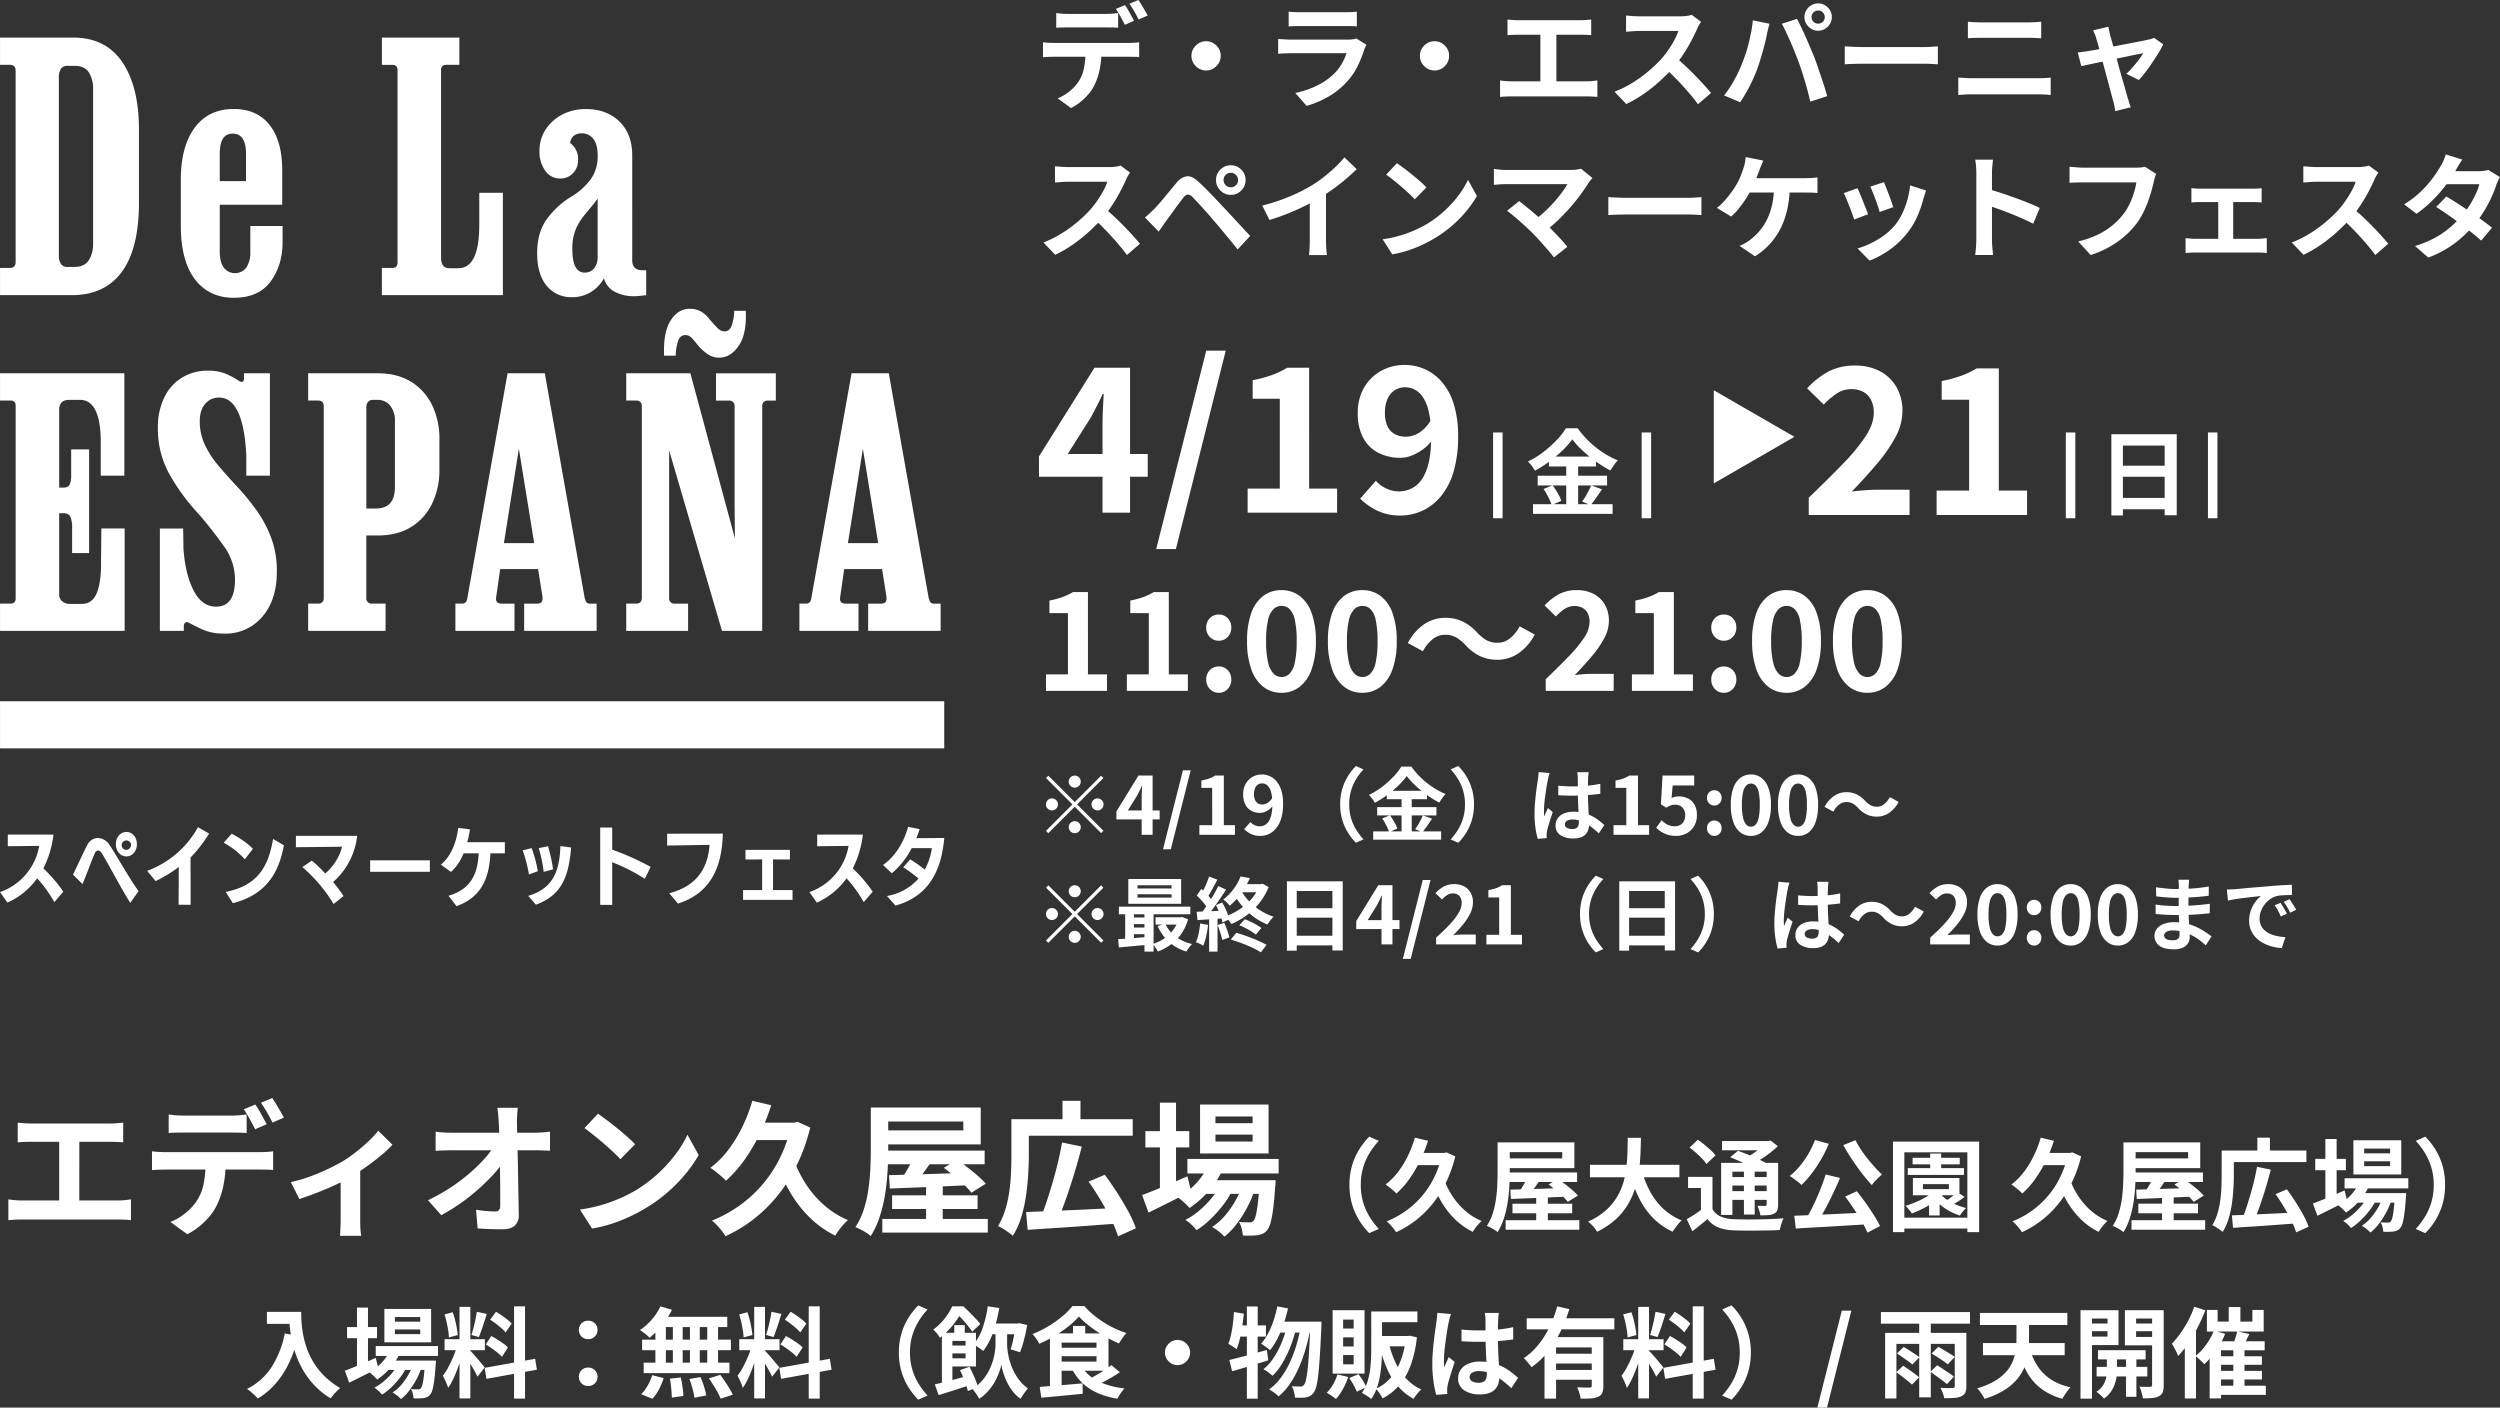 <svg xmlns="http://www.w3.org/2000/svg" width="1094.45" height="616.232" viewBox="0 0 1094.45 616.232">
  <rect x="0" y="0" width="1094.45" height="616.232" fill="#333333" stroke="none"/>
  <g id="info_pc" transform="translate(-410 -24052.551)">
    <g id="_白" transform="translate(410.01 24069)">
      <g id="グループ_556" data-name="グループ 556" transform="translate(-0.01)">
        <g id="グループ_554" data-name="グループ 554" transform="translate(0.013)">
          <path id="パス_3822" data-name="パス 3822" d="M0,112.775V100.844H4.362c1.651,0,2.469-.872,2.469-2.617V14.548c0-1.745-.819-2.617-2.469-2.617H0V0H32.009q14.253,0,21.54,10.763,7.267,10.77,7.274,29.539V71.439q.141,20.514-7.355,30.921t-22.05,10.4H0ZM29.687,100.4H32.6q4.368,0,6.254-2.912a13.389,13.389,0,0,0,1.892-7.422V22.695a13.289,13.289,0,0,0-1.892-7.489q-1.892-2.838-6.254-2.832H29.687a3.245,3.245,0,0,0-3.127,1.449,7.44,7.44,0,0,0-.805,3.637V95.449a7.1,7.1,0,0,0,.805,3.489,3.245,3.245,0,0,0,3.127,1.449Z" fill="#fff"/>
          <path id="パス_3823" data-name="パス 3823" d="M82.265,105.959q-10.911,0-17.1-8.079t-6.187-23.5V54.154q0-14.414,6.039-22.627t17.1-8.227q10.186,0,15.716,6.979t5.529,19.93V65.2H76.011V85.72c0,3.006.577,5.341,1.745,6.979a6.2,6.2,0,0,0,9.9,0A11.946,11.946,0,0,0,89.4,85.72V74.514h14.119v6.979q0,10.186-5.234,17.313t-16.011,7.126ZM76.011,54.879h11.5V42.948q0-8.878-5.825-8.871c-3.879,0-5.677,2.966-5.677,8.871V54.879Z" transform="translate(20.176 7.97)" fill="#fff"/>
          <path id="パス_3824" data-name="パス 3824" d="M124.573,100.844h4.657c1.449,0,2.188-.819,2.188-2.469V14.266c0-1.557-.725-2.322-2.188-2.322h-4.657V0h33.9V11.931H152.65c-1.449,0-2.188.778-2.188,2.322V96.469q0,4.509,3.637,4.509h3.932q9.321,0,9.166-19.648V67.949h10.334v44.812H124.56V100.83Z" transform="translate(42.609)" fill="#fff"/>
          <path id="パス_3825" data-name="パス 3825" d="M190.483,105.67a13.7,13.7,0,0,1-11.126-5.019q-4.147-5.013-4.147-14.186c0-6.106,1.382-10.965,4.147-14.843a36.79,36.79,0,0,1,10.7-9.891,29.849,29.849,0,0,0,8.8-7.932,17.23,17.23,0,0,0,2.832-9.972v-.148q0-5.234-2.04-7.489a6.285,6.285,0,0,0-4.8-2.255q-4.509,0-5.234,4.214a8.507,8.507,0,0,1,3.489,7.422,7.961,7.961,0,0,1-2.255,5.892,7.6,7.6,0,0,1-5.6,2.255,7.8,7.8,0,0,1-6.469-3.342,14.24,14.24,0,0,1-2.55-8.871,16.564,16.564,0,0,1,2.7-9.233,18.974,18.974,0,0,1,7.274-6.549,22.132,22.132,0,0,1,10.4-2.4q9.019,0,14.629,5.462t5.6,14.91V89.525q0,4.368,4.509,4.362h1.6V104.8c-.966.094-1.892.188-2.765.3a24.434,24.434,0,0,1-2.617.148,17.732,17.732,0,0,1-8.294-1.892,9.3,9.3,0,0,1-4.8-5.972,16.366,16.366,0,0,1-5.972,6.187,15.627,15.627,0,0,1-8,2.107Zm5.529-10.763a5.051,5.051,0,0,0,4.147-1.892,7.633,7.633,0,0,0,1.53-4.952V62.455a36.966,36.966,0,0,1-2.4,3.208c-.819.966-1.624,1.946-2.4,2.912a29.765,29.765,0,0,0-4.442,6.549,21.655,21.655,0,0,0-1.825,9.609q0,10.186,5.382,10.186Z" transform="translate(59.935 7.977)" fill="#fff"/>
          <path id="パス_3826" data-name="パス 3826" d="M0,210.34H4.657c1.449,0,2.188-.778,2.188-2.322V123.763c0-1.557-.725-2.322-2.188-2.322H0V109.51H54.421v44.812H44.087V140.5c.094-6.2-.6-10.992-2.107-14.333s-3.812-5.019-6.912-5.019h-4.8q-4.368,0-4.362,4.362v34.049h1.745c1.449,0,2.4-.456,2.832-1.382a9.083,9.083,0,0,0,.658-3.852v-11.5h7.851v45.4H31.566V177.016a11.848,11.848,0,0,0-.725-4.59c-.483-1.114-1.557-1.678-3.208-1.678H25.889v35.5a3.911,3.911,0,0,0,1.315,3.06,5.054,5.054,0,0,0,3.489,1.168H35.78c3.1,0,5.315-1.624,6.616-4.872s1.919-7.972,1.825-14.186l.148-13.971H54.555v44.812H0V210.327Z" transform="translate(0 37.461)" fill="#fff"/>
          <path id="パス_3827" data-name="パス 3827" d="M80.6,223.733a22.379,22.379,0,0,1-9.743-1.825q-3.785-1.812-5.972-2.979A1.129,1.129,0,0,0,63.5,219a1.645,1.645,0,0,0-.658,1.382v2.188H52.362V177.754H62.549l.148,8.737q.725,11.052,4.362,18.266t9.891,7.207q8.294,0,8.294-11.783a24.75,24.75,0,0,0-4.8-14.629q-4.811-6.764-10.616-13.609a91.309,91.309,0,0,1-13.246-17.9,40.628,40.628,0,0,1-5.086-20.077,29.793,29.793,0,0,1,2.979-13.971,20.428,20.428,0,0,1,7.932-8.509,21.257,21.257,0,0,1,10.763-2.832,20.107,20.107,0,0,1,8.8,1.678,42.352,42.352,0,0,1,5.315,2.979c1.262.577,1.892.148,1.892-1.315V109.8H100.53v44.812H90.2v-8.871q-.584-12.361-3.57-18.843c-1.986-4.322-4.778-6.469-8.361-6.469a7.732,7.732,0,0,0-6.039,2.7q-2.4,2.7-2.4,7.636a23.849,23.849,0,0,0,2.255,10.4A41.249,41.249,0,0,0,77.9,150.12c2.375,2.818,4.872,5.623,7.489,8.442a105.027,105.027,0,0,1,9.166,11.059,53.074,53.074,0,0,1,6.549,12.226,41.265,41.265,0,0,1,2.469,14.7q0,12.522-6.4,19.863a20.98,20.98,0,0,1-16.588,7.355Z" transform="translate(17.614 37.167)" fill="#fff"/>
          <path id="パス_3828" data-name="パス 3828" d="M100.51,210.34h4.362c1.651,0,2.469-.872,2.469-2.617V124.058c0-1.745-.819-2.617-2.469-2.617H100.51V109.51h30.411q8.737,0,14.763,3.785a24.271,24.271,0,0,1,9.166,10.334,33.4,33.4,0,0,1,3.127,14.548V151.7a33.715,33.715,0,0,1-3.127,14.7,24.358,24.358,0,0,1-9.166,10.334q-6.039,3.785-14.763,3.785h-4.952v27.2a2.313,2.313,0,0,0,2.617,2.617h5.825v11.931h-33.9V210.34Zm29.539-41.618q8.435,0,8.442-9.314V130.594a10.494,10.494,0,0,0-2.107-6.979,6.989,6.989,0,0,0-5.6-2.469h-1.6a2.957,2.957,0,0,0-2.55.939,4.352,4.352,0,0,0-.658,2.55v44.087h4.08Z" transform="translate(34.382 37.461)" fill="#fff"/>
          <path id="パス_3829" data-name="パス 3829" d="M148.547,222.271V210.34h2.912c1.355,0,2.134-.819,2.322-2.469l17.608-98.361h16.293l17.46,98.361a6.061,6.061,0,0,0,.725,1.825,1.765,1.765,0,0,0,1.6.658h2.912v11.931H178.65V210.354h5.677c1.839,0,2.617-1.02,2.322-3.06l-1.892-12.079H168.168l-1.745,12.079c-.389,2.04.389,3.06,2.322,3.06h5.677v11.931h-25.9Zm21.245-38.41h13.246l-6.7-41.323-6.549,41.323Z" transform="translate(50.805 37.461)" fill="#fff"/>
          <path id="パス_3830" data-name="パス 3830" d="M204.26,229.469V217.538h4.362c1.651,0,2.469-.872,2.469-2.617V131.255c0-1.745-.819-2.617-2.469-2.617H204.26V116.707h28.09l19.5,72.325-.148-15.42V131.269a2.313,2.313,0,0,0-2.617-2.617h-5.529V116.721h26.2v11.931h-3.342a2.313,2.313,0,0,0-2.617,2.617v98.213H246.187l-23.137-79.008v64.46a2.313,2.313,0,0,0,2.617,2.617h5.677v11.931h-27.07ZM220.848,108.99q-.443-10.186,2.832-15.353c2.188-3.436,4.966-5.167,8.361-5.167A9.8,9.8,0,0,1,237.06,89.7a12.972,12.972,0,0,1,3.852,3.57c1.262,1.449,2.376,2.671,3.342,3.637a4.311,4.311,0,0,0,3.06,1.449c1.449,0,2.5-.846,3.127-2.55a20.946,20.946,0,0,0,1.087-6.469h5.086q.443,10.186-3.127,15.353c-2.375,3.449-5.221,5.167-8.509,5.167a8.785,8.785,0,0,1-4.952-1.449,21.354,21.354,0,0,1-4.214-3.785c-1.074-1.356-2.013-2.469-2.832-3.342a3.8,3.8,0,0,0-2.832-1.315,3.262,3.262,0,0,0-3.127,2.469,20.784,20.784,0,0,0-1.087,6.549h-5.086Z" transform="translate(69.873 30.264)" fill="#fff"/>
          <path id="パス_3831" data-name="パス 3831" d="M260.757,222.271V210.34h2.912c1.356,0,2.134-.819,2.322-2.469L283.6,109.51h16.293l17.46,98.361a6.062,6.062,0,0,0,.725,1.825,1.765,1.765,0,0,0,1.6.658h2.912v11.931H290.86V210.354h5.677c1.839,0,2.617-1.02,2.322-3.06l-1.892-12.079H280.378l-1.745,12.079c-.389,2.04.389,3.06,2.322,3.06h5.677v11.931h-25.9ZM282,183.861h13.246l-6.7-41.323Z" transform="translate(89.19 37.461)" fill="#fff"/>
        </g>
        <g id="グループ_555" data-name="グループ 555" transform="translate(0 345.504)">
          <path id="パス_3832" data-name="パス 3832" d="M23.785,289.573a56.669,56.669,0,0,0-7.529-10.455,32.062,32.062,0,0,1-13,10.643l-3.261-4.6a26.07,26.07,0,0,0,17.152-20.225L3.4,265.08v-5.1h20a44,44,0,0,1-4.415,14.8A62.859,62.859,0,0,1,27.7,284.969l-3.932,4.6Z" transform="translate(0.01 -256.571)" fill="#fff"/>
          <path id="パス_3833" data-name="パス 3833" d="M48.87,290.176c-4.268-6.818-9.287-16.521-12.253-21.393-.564-.939-1.194-1.53-1.879-1.53-.483,0-1.047.416-1.463,1.382-1.315,2.926-3.3,8.616-5.315,13.3l-4.16-4.12c1.839-3.7,4.536-9.743,6.187-12.817a5.307,5.307,0,0,1,4.684-3.221,6.245,6.245,0,0,1,5.06,2.953c2.993,4.389,8.576,14.535,12.777,20.306l-3.637,5.127Zm-6.294-25.7c0-3.114,2.027-5.355,4.6-5.355s4.6,2.241,4.6,5.355-2.027,5.355-4.6,5.355S42.576,267.588,42.576,264.475Zm6.63,0a2.073,2.073,0,1,0-2.027,2.51A2.254,2.254,0,0,0,49.206,264.475Z" transform="translate(8.155 -256.865)" fill="#fff"/>
          <path id="パス_3834" data-name="パス 3834" d="M61.76,291.525l.081-16.561a59.691,59.691,0,0,1-10.146,6.214l-3.7-4.5A41.963,41.963,0,0,0,70.242,257.57l4.872,2.8a61.69,61.69,0,0,1-8.133,10.5c0,3.637.04,10.522.04,20.681l-5.248-.04Z" transform="translate(16.43 -257.396)" fill="#fff"/>
          <path id="パス_3835" data-name="パス 3835" d="M82.207,270.866a35.9,35.9,0,0,0-9.247-7.234l3.489-3.932c2.027,1.007,6.71,3.785,9.287,6.63l-3.516,4.536Zm-8.388,14.307c13.528-2.657,18.655-10.5,20.749-23.191l4.764,2.8c-1.691,8.348-5.127,20.977-22.359,25.325l-3.14-4.939Z" transform="translate(24.971 -256.667)" fill="#fff"/>
          <path id="パス_3836" data-name="パス 3836" d="M113.031,290.221a67.415,67.415,0,0,0-13.676-16.145l4.12-2.845a60.524,60.524,0,0,1,5.878,5.65,23.169,23.169,0,0,0,7.381-11.73l-20.225.228V260.4h26.815A31.254,31.254,0,0,1,112.8,280.585a69.277,69.277,0,0,1,4.576,6.187l-4.348,3.449Z" transform="translate(33.027 -256.427)" fill="#fff"/>
          <path id="パス_3837" data-name="パス 3837" d="M120.73,273.4V268.38h26.144V273.4H120.73Z" transform="translate(41.312 -253.698)" fill="#fff"/>
          <path id="パス_3838" data-name="パス 3838" d="M147.118,287.517c10.267-2.966,12.777-10.079,13.26-18.574h-6.63a21.5,21.5,0,0,1-5.5,8.133l-4.456-3.181c5.127-4.2,7.006-11.126,7.61-16.1l5.127.631a38.171,38.171,0,0,1-1.194,5.65h16.481v4.872h-6.335c-.443,9.14-2.845,18.883-14.83,23.111l-3.516-4.536Z" transform="translate(49.201 -257.32)" fill="#fff"/>
          <path id="パス_3839" data-name="パス 3839" d="M173.228,276.158A60.99,60.99,0,0,0,170.49,265.6l3.932-.98a59.01,59.01,0,0,1,2.7,10.119Zm-.336,9.368c9.7-2.885,13.783-9.247,14.092-21.8l4.724.631c-1.087,12.4-3.892,20.829-15.434,25.03l-3.369-3.852Zm6.777-10.5a57.129,57.129,0,0,0-2.174-10.415l4.08-.792A68.484,68.484,0,0,1,183.79,273.9l-4.12,1.127Z" transform="translate(58.334 -255.288)" fill="#fff"/>
          <path id="パス_3840" data-name="パス 3840" d="M215.294,280.13a81.05,81.05,0,0,0-14.266-7.274v18.7l-5.248-.04V257.69h5.248v9.663a117.9,117.9,0,0,1,16.856,7.569Z" transform="translate(66.985 -257.354)" fill="#fff"/>
          <path id="パス_3841" data-name="パス 3841" d="M218.536,285.787c13.3-3.516,16.937-12.253,17.648-21.2-5.167.107-18.574.3-18.574.3V259.71s22.144-.04,24.386-.04c-.376,15.877-6.106,26.291-19.635,30.64l-3.825-4.536Z" transform="translate(74.453 -256.677)" fill="#fff"/>
          <path id="パス_3842" data-name="パス 3842" d="M242.38,286.863v-4.308h8.348V269.147l-7.3.04V264.96h19.447v4.228l-7.381-.04v13.407h8.536v4.308H242.38Z" transform="translate(82.926 -254.868)" fill="#fff"/>
          <path id="パス_3843" data-name="パス 3843" d="M287.805,289.573a56.67,56.67,0,0,0-7.529-10.455,32.062,32.062,0,0,1-13,10.643l-3.261-4.6a26.07,26.07,0,0,0,17.152-20.225l-13.743.148v-5.1h20a44,44,0,0,1-4.415,14.8,62.857,62.857,0,0,1,8.723,10.186l-3.932,4.6Z" transform="translate(90.325 -256.571)" fill="#fff"/>
          <path id="パス_3844" data-name="パス 3844" d="M289.738,287.744a23.689,23.689,0,0,0,13.823-7.636,58.6,58.6,0,0,0-6.67-4.939l3.033-3.489a62.729,62.729,0,0,1,6.361,4.5,26.608,26.608,0,0,0,3.114-9.408h-8.8a35.753,35.753,0,0,1-8.723,11.018l-3.852-3.637c5.838-3.973,9.623-11.273,10.978-16.709l5.06,1.047c-.416,1.275-.9,2.617-1.423,3.932,3.556,0,10.562-.08,12.213-.08-.98,10.562-4.415,24.949-21.393,29.593l-3.7-4.2Z" transform="translate(98.539 -257.44)" fill="#fff"/>
        </g>
        <rect id="長方形_649" data-name="長方形 649" width="413.36" height="20.628" transform="translate(0.013 290.546)" fill="#fff"/>
      </g>
    </g>
    <path id="パス_4804" data-name="パス 4804" d="M9.4-37.75q1.2.2,2.65.3t2.7.1H31.1q1.3,0,2.7-.1t2.7-.3v6.45q-1.3-.1-2.7-.125t-2.7-.025H14.75q-1.3,0-2.75.025T9.4-31.3ZM3.6-24.95q1.1.15,2.375.225T8.4-24.65H41.15q.8,0,2.175-.075T45.7-24.95v6.5q-.9-.1-2.2-.125T41.15-18.6H8.4q-1.1,0-2.425.05T3.6-18.4Zm25.6,3.5a40.867,40.867,0,0,1-.85,8.725A28.424,28.424,0,0,1,25.9-5.75a17.815,17.815,0,0,1-2.375,3.5,26.9,26.9,0,0,1-3.475,3.4,21.46,21.46,0,0,1-4.2,2.7L10-.4a18.589,18.589,0,0,0,5.1-2.975A19.623,19.623,0,0,0,19.05-7.55,16.871,16.871,0,0,0,21.6-13.9a41.37,41.37,0,0,0,.65-7.55ZM39.5-41.2q.65.9,1.375,2.15t1.4,2.5q.675,1.25,1.175,2.2l-4,1.75q-.8-1.55-1.875-3.525A38.451,38.451,0,0,0,35.5-39.55Zm5.9-2.25q.65.95,1.4,2.225t1.475,2.5Q49-37.5,49.45-36.65l-4,1.75q-.75-1.6-1.875-3.55T41.45-41.8ZM75-25.4a6.038,6.038,0,0,1,3.225.875,6.9,6.9,0,0,1,2.3,2.3A6.038,6.038,0,0,1,81.4-19a6.076,6.076,0,0,1-.875,3.2,6.823,6.823,0,0,1-2.3,2.325A6.038,6.038,0,0,1,75-12.6a6.076,6.076,0,0,1-3.2-.875A6.749,6.749,0,0,1,69.475-15.8,6.076,6.076,0,0,1,68.6-19a6.038,6.038,0,0,1,.875-3.225,6.823,6.823,0,0,1,2.325-2.3A6.076,6.076,0,0,1,75-25.4Zm36.15-12.95a23.773,23.773,0,0,0,2.5.2q1.45.05,2.7.05H135.6q1.15,0,2.75-.05a24.783,24.783,0,0,0,2.65-.2v6.45q-1-.1-2.575-.125T135.5-32.05H116.35q-1.2,0-2.625.05t-2.575.1Zm34.05,14.5q-.25.5-.525,1.1t-.425,1a55.068,55.068,0,0,1-2.875,7.175A28.26,28.26,0,0,1,136.85-7.9a32.94,32.94,0,0,1-8.4,6.825A42.748,42.748,0,0,1,119,2.9l-4.95-5.65a39.179,39.179,0,0,0,10.05-3.5,28.021,28.021,0,0,0,7.25-5.25,19.337,19.337,0,0,0,3.225-4.325A28.861,28.861,0,0,0,136.5-20.15H112.35q-.9,0-2.55.05t-3.25.2v-6.5q1.6.1,3.125.2t2.675.1H137.1a14.378,14.378,0,0,0,2.175-.15,7.118,7.118,0,0,0,1.475-.35ZM175-25.4a6.038,6.038,0,0,1,3.225.875,6.9,6.9,0,0,1,2.3,2.3A6.038,6.038,0,0,1,181.4-19a6.076,6.076,0,0,1-.875,3.2,6.823,6.823,0,0,1-2.3,2.325A6.038,6.038,0,0,1,175-12.6a6.076,6.076,0,0,1-3.2-.875,6.749,6.749,0,0,1-2.325-2.325A6.076,6.076,0,0,1,168.6-19a6.038,6.038,0,0,1,.875-3.225,6.823,6.823,0,0,1,2.325-2.3A6.076,6.076,0,0,1,175-25.4Zm31.95-9.5q1,.1,2.35.2t2.4.1h27.2q1.15,0,2.4-.1t2.3-.2v6.85q-1.1-.1-2.35-.15t-2.35-.05H211.7q-1,0-2.4.05t-2.35.15Zm14.4,30.75v-26.9h7v26.9ZM203.7-8.25q1.2.2,2.5.3t2.45.1H241.6a24.65,24.65,0,0,0,2.55-.125q1.2-.125,2.15-.275V-1q-1.1-.15-2.45-.2t-2.25-.05H208.65q-1.1,0-2.4.05T203.7-1Zm88-25.65q-.3.45-.875,1.4a10.675,10.675,0,0,0-.875,1.75q-1.05,2.35-2.575,5.25t-3.45,5.825A57.637,57.637,0,0,1,279.85-14.2a83.4,83.4,0,0,1-6.175,6.225,67.655,67.655,0,0,1-7.1,5.65A54.44,54.44,0,0,1,258.95,2.1L253.8-3.3a46.515,46.515,0,0,0,7.85-3.9,58.63,58.63,0,0,0,7.05-5.1,58.359,58.359,0,0,0,5.6-5.35,44.947,44.947,0,0,0,3.125-4.05,47.7,47.7,0,0,0,2.625-4.275,21.674,21.674,0,0,0,1.7-3.925H264.8q-1.05,0-2.2.075t-2.175.15q-1.025.075-1.575.125v-7.1q.75.05,1.85.15t2.225.15q1.125.05,1.875.05h17.65a21.1,21.1,0,0,0,3.025-.2,12.994,12.994,0,0,0,2.125-.45ZM280.5-18.35q1.95,1.55,4.15,3.6T289-10.5q2.15,2.2,3.975,4.225T296.05-2.75l-5.7,4.95q-1.85-2.55-4.225-5.3t-5-5.475Q278.5-11.3,275.8-13.75Zm59.55-17.6a2.712,2.712,0,0,0,.85,2.025,2.837,2.837,0,0,0,2.05.825,2.837,2.837,0,0,0,2.05-.825,2.712,2.712,0,0,0,.85-2.025A2.794,2.794,0,0,0,345-38a2.794,2.794,0,0,0-2.05-.85,2.794,2.794,0,0,0-2.05.85A2.794,2.794,0,0,0,340.05-35.95Zm-3.1,0a5.77,5.77,0,0,1,.825-3.025,6.179,6.179,0,0,1,2.175-2.175,5.774,5.774,0,0,1,3-.8,5.774,5.774,0,0,1,3,.8,6.179,6.179,0,0,1,2.175,2.175,5.769,5.769,0,0,1,.825,3.025,5.551,5.551,0,0,1-.825,2.95,6.465,6.465,0,0,1-2.175,2.175,5.64,5.64,0,0,1-3,.825,5.64,5.64,0,0,1-3-.825A6.465,6.465,0,0,1,337.775-33,5.551,5.551,0,0,1,336.95-35.95ZM309.6-15.55q.85-2.1,1.625-4.425t1.375-4.8q.6-2.475,1.075-4.925a45.185,45.185,0,0,0,.675-4.85l7.3,1.5q-.2.7-.45,1.65t-.45,1.85q-.2.9-.3,1.5-.25,1.3-.7,3.15t-1.05,3.925q-.6,2.075-1.225,4.15T316.2-13q-.9,2.4-2.125,5t-2.6,5Q310.1-.6,308.8,1.3l-7-2.95a53.389,53.389,0,0,0,4.475-6.85A54.756,54.756,0,0,0,309.6-15.55Zm24.7-1.05q-.75-2-1.65-4.25t-1.9-4.5q-1-2.25-1.95-4.25t-1.75-3.45l6.65-2.15q.75,1.45,1.75,3.5t2,4.325q1,2.275,1.95,4.525t1.7,4.05q.65,1.65,1.425,3.9t1.6,4.675q.825,2.425,1.55,4.725T346.9-1.35l-7.4,2.4q-.65-2.95-1.5-6t-1.775-6Q335.3-13.9,334.3-16.6Zm20.3-6.55,2.3.125q1.4.075,2.925.125t2.825.05H389.5q1.75,0,3.3-.125t2.55-.175v7.85l-2.55-.15q-1.7-.1-3.3-.1H362.65q-2.15,0-4.4.075t-3.65.175Zm53.9-10.8q1.35.15,2.975.225t2.875.075h20.7q1.5,0,3-.1t2.55-.2v7.25l-2.65-.125q-1.6-.075-2.9-.075H414.4q-1.45,0-3.05.05t-2.85.15ZM404.3-9.5q1.5.1,3.125.2t3.125.1h28.7q1.3,0,2.775-.075T444.75-9.5v7.65q-1.3-.15-2.85-.225t-2.65-.075h-28.7q-1.5,0-3.175.075T404.3-1.85ZM470-31.75q.15.85.375,1.825t.425,1.975q.45,1.45,1.075,3.75t1.375,5.05q.75,2.75,1.525,5.575t1.525,5.4q.75,2.575,1.3,4.55T478.45-.6a6.2,6.2,0,0,1,.4,1.2q.2.8.475,1.6t.475,1.3L473,5.2q-.15-1.05-.35-2.2A15.163,15.163,0,0,0,472.1.8q-.3-1.1-.85-3.175T470-7.1q-.7-2.65-1.475-5.5t-1.475-5.575q-.7-2.725-1.325-4.95T464.7-26.6a13.351,13.351,0,0,0-.625-1.9q-.375-.9-.775-1.65Zm24,7.7a36.42,36.42,0,0,1-2.025,3.75Q490.7-18.2,489.2-16t-3,4.175Q484.7-9.85,483.35-8.4l-5.5-2.75a31.57,31.57,0,0,0,2.75-2.8q1.45-1.65,2.725-3.325A19.054,19.054,0,0,0,485.2-20.15q-.55.1-2.075.4T479.45-19q-2.15.45-4.675.975T469.7-16.95q-2.55.55-4.85,1.025t-4.05.85q-1.75.375-2.65.575l-1.55-6q1.2-.1,2.3-.25t2.3-.35l2.125-.35q1.525-.25,3.65-.65t4.575-.875q2.45-.475,4.95-.95t4.7-.9q2.2-.425,3.85-.75t2.4-.525a8.784,8.784,0,0,0,1.35-.325A8.571,8.571,0,0,0,490-26.9ZM41.7,32.1q-.3.45-.875,1.4a10.676,10.676,0,0,0-.875,1.75Q38.9,37.6,37.375,40.5t-3.45,5.825A57.636,57.636,0,0,1,29.85,51.8a83.4,83.4,0,0,1-6.175,6.225,67.653,67.653,0,0,1-7.1,5.65A54.44,54.44,0,0,1,8.95,68.1L3.8,62.7a46.515,46.515,0,0,0,7.85-3.9,58.632,58.632,0,0,0,7.05-5.1,58.36,58.36,0,0,0,5.6-5.35,44.953,44.953,0,0,0,3.125-4.05,47.7,47.7,0,0,0,2.625-4.275,21.675,21.675,0,0,0,1.7-3.925H14.8q-1.05,0-2.2.075t-2.175.15Q9.4,36.4,8.85,36.45v-7.1q.75.05,1.85.15t2.225.15q1.125.05,1.875.05H32.45a21.1,21.1,0,0,0,3.025-.2,12.994,12.994,0,0,0,2.125-.45ZM30.5,47.65q1.95,1.55,4.15,3.6T39,55.5q2.15,2.2,3.975,4.225T46.05,63.25l-5.7,4.95q-1.85-2.55-4.225-5.3t-5-5.475Q28.5,54.7,25.8,52.25ZM82.65,35.4a3.158,3.158,0,0,0,3.15,3.15,3.092,3.092,0,0,0,2.275-.925A3.033,3.033,0,0,0,89,35.4a3.159,3.159,0,0,0-3.2-3.2,3.033,3.033,0,0,0-2.225.925A3.092,3.092,0,0,0,82.65,35.4Zm-3.3,0a6.261,6.261,0,0,1,.875-3.3,6.749,6.749,0,0,1,2.325-2.325A6.167,6.167,0,0,1,85.8,28.9a6.261,6.261,0,0,1,3.3.875A6.749,6.749,0,0,1,91.425,32.1a6.519,6.519,0,0,1,0,6.525,6.681,6.681,0,0,1-2.325,2.35,6.261,6.261,0,0,1-3.3.875,6.167,6.167,0,0,1-3.25-.875,6.681,6.681,0,0,1-2.325-2.35A6.206,6.206,0,0,1,79.35,35.4ZM48.25,51.75q1.15-.95,2.05-1.8t2.1-2q.85-.9,1.95-2.15T56.725,43Q58,41.45,59.35,39.825T62,36.65a7.222,7.222,0,0,1,4.55-2.925q2.35-.275,5.25,2.525,1.7,1.55,3.475,3.35t3.5,3.6Q80.5,45,82,46.65q1.7,1.75,3.825,4.05t4.35,4.7L94.3,59.85l-5.5,5.9q-1.65-2.1-3.55-4.4t-3.7-4.475Q79.75,54.7,78.25,53q-1.05-1.3-2.375-2.775L73.25,47.3q-1.3-1.45-2.4-2.6T69.1,42.85a3.053,3.053,0,0,0-2.125-1.125A3.288,3.288,0,0,0,65,43.15q-.7.95-1.7,2.25t-2.05,2.75q-1.05,1.45-2.025,2.8T57.5,53.3q-.85,1.2-1.7,2.425T54.25,57.95Zm51.35-5.2a87.5,87.5,0,0,0,12.225-4.075A72.725,72.725,0,0,0,121.45,37.6a54.55,54.55,0,0,0,5.225-3.675q2.625-2.075,4.95-4.275a41.946,41.946,0,0,0,3.925-4.2l5.4,5.15q-2.3,2.25-5.025,4.55t-5.675,4.4q-2.95,2.1-5.85,3.85-2.85,1.65-6.375,3.4T110.6,50.1q-3.9,1.55-7.85,2.75Zm20.8-5.75,7.1-1.65v22.5q0,1.1.05,2.4t.15,2.425a11.928,11.928,0,0,0,.25,1.725h-7.9q.1-.6.175-1.725t.125-2.425q.05-1.3.05-2.4ZM158.55,28q1.3.9,3.05,2.2t3.625,2.825Q167.1,34.55,168.75,36a34.88,34.88,0,0,1,2.7,2.6l-5.1,5.2q-.95-1.05-2.5-2.5t-3.35-3q-1.8-1.55-3.55-2.95T153.85,33ZM152.3,61.3a52.953,52.953,0,0,0,7.35-1.55,51.246,51.246,0,0,0,6.4-2.3,58.192,58.192,0,0,0,5.4-2.7,48.353,48.353,0,0,0,7.8-5.8,49.717,49.717,0,0,0,6.2-6.775,38.322,38.322,0,0,0,4.2-6.875l3.9,7.05a46.555,46.555,0,0,1-4.675,6.7,53.805,53.805,0,0,1-6.275,6.375,52.265,52.265,0,0,1-7.55,5.425,56.7,56.7,0,0,1-5.5,2.925,56.235,56.235,0,0,1-6.225,2.45A46.929,46.929,0,0,1,156.5,67.9Zm91.85-26.8q-.55.6-.975,1.1a7.543,7.543,0,0,0-.725,1q-1.5,2.4-3.55,5.2t-4.55,5.65q-2.5,2.85-5.275,5.5a56.366,56.366,0,0,1-5.725,4.8L218.4,53.1a39.418,39.418,0,0,0,4.725-3.775q2.225-2.075,4.15-4.225t3.425-4.2q1.5-2.05,2.5-3.75H206.75q-1,0-2.125.05t-2.125.15l-1.5.15v-7q.65.05,1.675.2t2.125.2q1.1.05,1.95.05H234.5a15.658,15.658,0,0,0,4.65-.55Zm-26.4,23.95q-1.1-1.1-2.525-2.425t-2.95-2.675q-1.525-1.35-2.95-2.525T206.75,48.85l5.3-4.25q1,.75,2.375,1.85t2.925,2.4q1.55,1.3,3.15,2.7t3.05,2.75q1.65,1.6,3.425,3.45t3.4,3.6Q232,63.1,233.15,64.6l-5.85,4.65q-1.05-1.4-2.675-3.275T221.2,62.1Q219.4,60.1,217.75,58.45Zm33.35-15.6,2.3.125q1.4.075,2.925.125t2.825.05H286q1.75,0,3.3-.125t2.55-.175V50.7l-2.55-.15q-1.7-.1-3.3-.1H259.15q-2.15,0-4.4.075t-3.65.175Zm67.85-16q-.45.95-.9,2.1t-.75,1.95q-.45,1.25-1.075,2.8t-1.3,3.125Q314.25,38.4,313.55,39.7a40.834,40.834,0,0,1-2.375,4.075,50.892,50.892,0,0,1-3.025,4.15,25.953,25.953,0,0,1-3.3,3.425l-6.25-3.8a16.943,16.943,0,0,0,2.575-2.25q1.225-1.3,2.35-2.7t2.075-2.775q.95-1.375,1.65-2.575a24.934,24.934,0,0,0,1.725-3.55q.725-1.85,1.175-3.25a18.378,18.378,0,0,0,.725-2.625A16.655,16.655,0,0,0,311.2,25.3Zm-7.9,7.7h26.4q1,0,2.5-.075a23.751,23.751,0,0,0,2.7-.275v6.85q-1.4-.15-2.875-.175t-2.325-.025H310.5Zm19.5,3.6a50.082,50.082,0,0,1-1.15,10.175,35.452,35.452,0,0,1-2.975,8.375,30.264,30.264,0,0,1-4.725,6.775,31.209,31.209,0,0,1-6.4,5.275l-6.75-4.55a20.87,20.87,0,0,0,2.6-1.275,15.532,15.532,0,0,0,2.15-1.475,26.51,26.51,0,0,0,3.975-3.775,24.465,24.465,0,0,0,3.25-4.95,28.233,28.233,0,0,0,2.25-6.425,38.527,38.527,0,0,0,.875-8.15Zm41.2-1.85q.35.8.925,2.275t1.225,3.15q.65,1.675,1.15,3.175t.8,2.35l-6,2.1a20.864,20.864,0,0,0-.7-2.4q-.5-1.45-1.1-3.075t-1.2-3.125q-.6-1.5-1.05-2.5Zm18.45,3.65q-.4,1.2-.675,2.05T389,43.6a47.927,47.927,0,0,1-2.6,7.575,33.43,33.43,0,0,1-4.2,7.075,37.248,37.248,0,0,1-7.925,7.625,39.274,39.274,0,0,1-8.825,4.775L360.2,65.3a33.891,33.891,0,0,0,5.8-2.225,37.362,37.362,0,0,0,5.9-3.575,26.113,26.113,0,0,0,4.9-4.65,25.889,25.889,0,0,0,3.025-4.925,35.94,35.94,0,0,0,2.2-5.95A37.021,37.021,0,0,0,383.2,37.7Zm-30.05-1q.5.95,1.125,2.45t1.275,3.15q.65,1.65,1.275,3.2t.975,2.6l-6.1,2.3q-.3-1-.875-2.6t-1.275-3.375q-.7-1.775-1.325-3.275a22.934,22.934,0,0,0-1.075-2.3ZM412.2,61.2V32.45q0-1.3-.125-3a26.241,26.241,0,0,0-.375-3h7.8q-.15,1.3-.3,2.875t-.15,3.125V61.2q0,.7.05,1.975t.2,2.625q.15,1.35.2,2.4h-7.8q.2-1.5.35-3.5T412.2,61.2Zm5.35-21.8q2.5.65,5.6,1.675t6.25,2.175q3.15,1.15,5.925,2.275T439.95,47.6l-2.85,6.9q-2.1-1.1-4.65-2.225T427.275,50.1q-2.625-1.05-5.15-1.95t-4.575-1.6Zm73.4-6.7a9.583,9.583,0,0,0-.625,1.675q-.275.975-.475,1.825-.4,1.8-1.05,4.1t-1.55,4.75a44.156,44.156,0,0,1-2.125,4.85,32.248,32.248,0,0,1-2.775,4.5,38.222,38.222,0,0,1-5.25,5.575,39.392,39.392,0,0,1-6.7,4.7,45.324,45.324,0,0,1-8.15,3.525l-5.45-5.95a42.115,42.115,0,0,0,8.575-2.975,32.082,32.082,0,0,0,6.325-4,30.96,30.96,0,0,0,4.7-4.775,24.458,24.458,0,0,0,2.825-4.55,36.289,36.289,0,0,0,1.95-4.95,29.992,29.992,0,0,0,1.075-4.6h-23.3q-1.7,0-3.325.05T453,36.6V29.55q.8.05,1.85.15t2.2.175q1.15.075,1.95.075h23.1q.75,0,1.85-.075A10.987,10.987,0,0,0,486,29.55Zm15.4,6.2a15.551,15.551,0,0,0,2,.2q1.15.05,1.95.05h22.9q.9,0,1.95-.05a16.728,16.728,0,0,0,1.95-.2v6.3q-.95-.1-2-.15T533.2,45H510.3q-.8,0-1.95.05t-2,.15ZM518.1,64.5V42.35h6.55V64.5Zm-14.3-3.7q.95.1,2.05.2t2.05.1h27.65a15.92,15.92,0,0,0,2.025-.125q.975-.125,1.775-.175v6.55a14.251,14.251,0,0,0-1.975-.2q-1.175-.05-1.825-.05H507.9q-.9,0-2,.05a20.412,20.412,0,0,0-2.1.2Zm84.4-28.7q-.3.45-.875,1.4a10.675,10.675,0,0,0-.875,1.75q-1.05,2.35-2.575,5.25t-3.45,5.825A57.632,57.632,0,0,1,576.35,51.8a83.4,83.4,0,0,1-6.175,6.225,67.652,67.652,0,0,1-7.1,5.65A54.442,54.442,0,0,1,555.45,68.1l-5.15-5.4a46.517,46.517,0,0,0,7.85-3.9A60.373,60.373,0,0,0,570.8,48.35a44.947,44.947,0,0,0,3.125-4.05,47.7,47.7,0,0,0,2.625-4.275,21.674,21.674,0,0,0,1.7-3.925H561.3q-1.05,0-2.2.075t-2.175.15q-1.025.075-1.575.125v-7.1q.75.05,1.85.15t2.225.15q1.125.05,1.875.05h17.65a21.1,21.1,0,0,0,3.025-.2,12.993,12.993,0,0,0,2.125-.45ZM577,47.65q1.95,1.55,4.15,3.6t4.35,4.25q2.15,2.2,3.975,4.225t3.075,3.525l-5.7,4.95q-1.85-2.55-4.225-5.3t-5-5.475Q575,54.7,572.3,52.25Zm40.95-5.05q2.3,1.3,5.025,3.075T628.5,49.35q2.8,1.9,5.275,3.7t4.175,3.2L633.2,61.9q-1.65-1.5-4.075-3.475t-5.225-4.05q-2.8-2.075-5.525-3.975T613.5,47.15Zm23.5-8.5a14.719,14.719,0,0,0-.9,1.65,14.971,14.971,0,0,0-.75,1.9,51.255,51.255,0,0,1-2.025,5.125,56.481,56.481,0,0,1-3.025,5.75,50.708,50.708,0,0,1-4,5.725,54.111,54.111,0,0,1-8.525,8.35,45.616,45.616,0,0,1-12.175,6.7l-5.8-5.05a44.49,44.49,0,0,0,9.1-3.8,39.926,39.926,0,0,0,6.675-4.7,47.689,47.689,0,0,0,4.925-5,34.97,34.97,0,0,0,3.225-4.375,43.541,43.541,0,0,0,2.65-4.85A23.214,23.214,0,0,0,632.4,37.2H615.5l2.3-5.7H632a18.736,18.736,0,0,0,2.375-.15,11.707,11.707,0,0,0,1.975-.4Zm-16.5-7.7q-.9,1.3-1.775,2.8t-1.325,2.3a55.022,55.022,0,0,1-4.3,6.375,66.132,66.132,0,0,1-5.825,6.575,50.932,50.932,0,0,1-6.825,5.7L599.5,46a43.445,43.445,0,0,0,7.475-5.775,47.262,47.262,0,0,0,5.125-5.85,55.173,55.173,0,0,0,3.3-5.025,16.561,16.561,0,0,0,1.275-2.425A20.821,20.821,0,0,0,617.7,24.15Z" transform="translate(863 24096)" fill="#fff"/>
    <path id="パス_4803" data-name="パス 4803" d="M8.757-43.974q1.26.126,2.961.252t3.024.126H49.014q1.449,0,3.024-.126t2.9-.252v8.631q-1.386-.126-2.961-.189T49.014-35.6H14.742q-1.26,0-3.024.063t-2.961.189ZM26.9-5.229V-39.123h8.82V-5.229ZM4.662-10.4q1.512.252,3.15.378t3.087.126H52.416a31.06,31.06,0,0,0,3.213-.157q1.512-.158,2.709-.347V-1.26q-1.386-.189-3.087-.252t-2.835-.063H10.9q-1.386,0-3.024.063T4.662-1.26Zm70.182-37.17q1.512.252,3.339.378t3.4.126h20.6q1.638,0,3.4-.126t3.4-.378v8.127q-1.638-.126-3.4-.157t-3.4-.032h-20.6q-1.638,0-3.465.032t-3.276.157ZM67.536-31.437q1.386.189,2.993.283t3.055.095h41.265q1.008,0,2.741-.095t2.993-.283v8.19q-1.134-.126-2.772-.157t-2.961-.032H73.584q-1.386,0-3.055.063t-2.993.189Zm32.256,4.41a51.492,51.492,0,0,1-1.071,10.993,35.814,35.814,0,0,1-3.087,8.789,22.447,22.447,0,0,1-2.993,4.41,33.888,33.888,0,0,1-4.378,4.284,27.04,27.04,0,0,1-5.292,3.4L75.6-.5a23.423,23.423,0,0,0,6.426-3.749A24.725,24.725,0,0,0,87-9.513a21.257,21.257,0,0,0,3.213-8,52.126,52.126,0,0,0,.819-9.513ZM112.77-51.912q.819,1.134,1.732,2.709t1.764,3.15q.851,1.575,1.481,2.772l-5.04,2.2q-1.008-1.953-2.363-4.442a48.447,48.447,0,0,0-2.615-4.315Zm7.434-2.835q.819,1.2,1.764,2.8t1.858,3.15q.914,1.543,1.481,2.615l-5.04,2.2q-.945-2.016-2.362-4.473t-2.677-4.221Zm8.127,36.792a63.949,63.949,0,0,0,8.348-2.426,84.976,84.976,0,0,0,7.969-3.339q3.717-1.8,6.237-3.244a62.4,62.4,0,0,0,6.079-4.252q2.993-2.363,5.512-4.757a37.833,37.833,0,0,0,4.1-4.473l6.237,6.111a43.446,43.446,0,0,1-4.819,4.568q-2.993,2.489-6.458,4.977t-6.93,4.5q-2.142,1.323-4.914,2.677t-5.827,2.646q-3.056,1.292-6.111,2.425t-5.7,2.016Zm21.8-4.095,8.568-1.638V-1.26q0,1.071.032,2.457t.158,2.552q.126,1.166.252,1.8h-9.324a11.3,11.3,0,0,0,.158-1.8q.031-1.165.094-2.552t.063-2.457Zm77.553-28.413q-.189,1.449-.284,3.15T227.3-44.1q.063,2.646.126,5.733t.158,6.552q.095,3.465.158,7.087l.126,7.245q.063,3.623.126,7.119t.126,6.709a5.969,5.969,0,0,1-1.7,4.693q-1.764,1.67-5.355,1.67-2.835,0-5.544-.095T210.1,2.331l-.693-8.19q2.142.378,4.473.567t3.906.189a2.057,2.057,0,0,0,1.7-.63,3.23,3.23,0,0,0,.5-2.016v-4.945q0-2.8-.032-5.985t-.094-6.552q-.063-3.37-.126-6.71t-.158-6.426q-.094-3.087-.22-5.733-.126-2.079-.284-3.623t-.346-2.741ZM191.709-40.005q1.386.189,3.37.315t3.622.126h36.54q1.512,0,3.465-.157t3.087-.346v8.379q-1.512-.063-3.181-.126t-2.93-.063H198.891q-1.7,0-3.591.063t-3.591.189ZM188.37-10.017a81.4,81.4,0,0,0,9.387-5.229,79.553,79.553,0,0,0,8.19-6.048,73.281,73.281,0,0,0,6.584-6.268,39.114,39.114,0,0,0,4.567-5.891l4.1.063.063,6.678a44.289,44.289,0,0,1-4.851,6.048q-2.961,3.15-6.552,6.3A85.967,85.967,0,0,1,202.23-8.41a79.39,79.39,0,0,1-8.064,4.945Zm74.4-37.863q1.638,1.134,3.843,2.772t4.568,3.56q2.362,1.922,4.441,3.748a43.954,43.954,0,0,1,3.4,3.276L272.6-27.972q-1.2-1.323-3.15-3.15T265.23-34.9q-2.268-1.953-4.473-3.717t-3.906-2.961ZM254.9-5.922a66.72,66.72,0,0,0,9.261-1.953,64.57,64.57,0,0,0,8.064-2.9,73.325,73.325,0,0,0,6.8-3.4,60.925,60.925,0,0,0,9.828-7.308,62.641,62.641,0,0,0,7.812-8.537,48.288,48.288,0,0,0,5.292-8.663l4.914,8.883a58.654,58.654,0,0,1-5.891,8.442,67.8,67.8,0,0,1-7.906,8.032,65.854,65.854,0,0,1-9.513,6.836,71.436,71.436,0,0,1-6.93,3.685A70.855,70.855,0,0,1,268.789.283a59.131,59.131,0,0,1-8.6,2.11ZM330.372-53.55l8.253,1.953a92.63,92.63,0,0,1-5.166,12.883,79.234,79.234,0,0,1-6.741,11.309,53.019,53.019,0,0,1-7.938,8.883,18.371,18.371,0,0,0-1.922-1.89q-1.229-1.071-2.551-2.11a27.3,27.3,0,0,0-2.331-1.67,40.143,40.143,0,0,0,7.781-7.781,59.27,59.27,0,0,0,6.174-10.049A72.383,72.383,0,0,0,330.372-53.55Zm18.4,26.4a49.293,49.293,0,0,0,5.386,10.584,44.335,44.335,0,0,0,7.938,8.978A37.88,37.88,0,0,0,372.2-1.323,21.289,21.289,0,0,0,370.251.63q-1.071,1.2-2.016,2.488T366.66,5.481a43.14,43.14,0,0,1-10.71-7.465A52.036,52.036,0,0,1,347.6-12.348a70.685,70.685,0,0,1-6.142-12.663ZM330.183-43.974h19.908v7.623H326.466Zm17.073,0h1.512l1.386-.378,5.544,2.52a79.4,79.4,0,0,1-8.442,21.294,65.681,65.681,0,0,1-12.82,15.876A62.172,62.172,0,0,1,318.591,5.733,18.919,18.919,0,0,0,316.984,3.4q-1.039-1.323-2.2-2.552a16.351,16.351,0,0,0-2.111-1.922,58.719,58.719,0,0,0,15.309-9.1,55.386,55.386,0,0,0,11.907-13.734,60.531,60.531,0,0,0,7.371-18.364Zm34.965-6.615h7.623v18.27q0,4.095-.252,9.072a101.291,101.291,0,0,1-1.04,10.143,64.605,64.605,0,0,1-2.331,9.986,39.514,39.514,0,0,1-4,8.789A14.758,14.758,0,0,0,380.3,4.253q-1.229-.788-2.52-1.449a22.388,22.388,0,0,0-2.3-1.039,31.749,31.749,0,0,0,3.748-8,55.319,55.319,0,0,0,1.984-8.914q.63-4.567.819-8.977t.189-8.19Zm4.221,0h43.911v16.128H386.442v-6.111H422.73v-3.906H386.442Zm2.079,18.837h43.533v5.985H388.521Zm3.024,19.593h37.422v5.985H391.545ZM387.261-1.827H433.44V4.158H387.261Zm19.152-15.057h7.308V2.268h-7.308Zm-16.191-4.095q4.473-.126,10.238-.284t12.222-.378q6.458-.221,12.82-.41l-.189,5.481q-6.174.252-12.474.535t-12.033.5q-5.733.221-10.269.41Zm11.529-9.45,7.623,2.52q-2.016,3.024-4.126,5.985a63.747,63.747,0,0,1-3.937,5.04l-5.8-2.331q1.071-1.512,2.236-3.465t2.237-4Q401.058-28.728,401.751-30.429Zm12.411,6.237,5.859-3.465q2.142,1.449,4.536,3.276t4.5,3.686a39.148,39.148,0,0,1,3.5,3.434l-6.3,3.969a30.41,30.41,0,0,0-3.213-3.5q-2.016-1.922-4.347-3.875T414.162-24.192ZM450.2-4.851q5.04-.189,11.686-.473T476-5.953q7.466-.347,14.773-.725L490.644.189q-7.056.5-14.238,1.04t-13.734.945q-6.552.41-11.781.787Zm15.75-30.429,8.631,1.764q-1.071,4.284-2.362,8.694t-2.677,8.663q-1.386,4.253-2.8,8.1t-2.741,6.93l-7.182-1.827q1.323-3.213,2.615-7.182t2.552-8.285q1.26-4.316,2.268-8.631T465.948-35.28ZM477.54-18.144l7.119-3.024q2.646,3.591,5.355,7.78t4.914,8.253a48.468,48.468,0,0,1,3.339,7.4L490.455,5.8a46.253,46.253,0,0,0-2.992-7.339q-2.048-4.127-4.63-8.505T477.54-18.144ZM447.426-45.486h49.455v7.245H447.426Zm-3.654,0h7.623v15.939q0,3.78-.283,8.348t-.977,9.387a60.384,60.384,0,0,1-2.079,9.293A33.7,33.7,0,0,1,444.4,5.544a20.763,20.763,0,0,0-1.89-1.481q-1.2-.851-2.457-1.638a11.62,11.62,0,0,0-2.142-1.1,31.879,31.879,0,0,0,3.213-7.308,52.813,52.813,0,0,0,1.764-8.127q.567-4.158.725-8.127t.158-7.308Zm22.365-8.064h7.875v11.592h-7.875ZM520.821-28.1h39.942v6.363H520.821Zm6.867,9.324h25.893v5.985H527.688Zm2.394-6.993,6.489,1.638a37.7,37.7,0,0,1-6.331,9.985,42.556,42.556,0,0,1-8.474,7.529q-.567-.63-1.48-1.543T518.4-9.891a20.266,20.266,0,0,0-1.732-1.323,31.288,31.288,0,0,0,7.969-6.205A27.914,27.914,0,0,0,530.082-25.767Zm22.365,6.993h6.993l-.031.976a11.578,11.578,0,0,1-.158,1.67q-.378,6.111-.913,10.049A44.9,44.9,0,0,1,557.172.032,7.81,7.81,0,0,1,555.66,3.15a5.1,5.1,0,0,1-1.921,1.512,9.463,9.463,0,0,1-2.3.63q-1.071.126-2.74.189a35.629,35.629,0,0,1-3.622-.063,15.6,15.6,0,0,0-.5-3.056,9.278,9.278,0,0,0-1.2-2.867q1.512.126,2.709.157t1.827.032a3.6,3.6,0,0,0,1.039-.126,1.741,1.741,0,0,0,.787-.567,6.206,6.206,0,0,0,1.039-2.425,41.118,41.118,0,0,0,.882-5.261q.41-3.465.788-9.009ZM533.106-38.745v3.024H549.36v-3.024Zm0-7.938v2.961H549.36v-2.961Zm-6.741-5.229h29.988v21.42H526.365Zm-23.94,11.655H521.64v7.119H502.425Zm6.363-12.474h7.056v39.186h-7.056Zm-7.812,40.446q2.457-.882,5.7-2.205t6.9-2.866q3.654-1.544,7.245-3.118l1.638,6.489q-4.725,2.457-9.639,4.914T503.811-4.6ZM545.2-17.514l5.1,2.772a43.1,43.1,0,0,1-3.213,7.717A53.134,53.134,0,0,1,542.43.315a30.075,30.075,0,0,1-5.418,5.607,19.07,19.07,0,0,0-2.457-2.268A18.875,18.875,0,0,0,531.594,1.7a25.618,25.618,0,0,0,5.733-5.04,40.274,40.274,0,0,0,4.693-6.8A39.682,39.682,0,0,0,545.2-17.514Zm-9.513.063,4.914,2.9a38.271,38.271,0,0,1-4.127,6.615A54.235,54.235,0,0,1,530.9-1.7a37.682,37.682,0,0,1-6.048,4.788A20.65,20.65,0,0,0,522.617.693a17.471,17.471,0,0,0-2.677-2.079,32.338,32.338,0,0,0,6.142-4.158,42.08,42.08,0,0,0,5.576-5.7A33.121,33.121,0,0,0,535.689-17.451Zm56.073.731a29.613,29.613,0,0,1,1.188-8.624,28.566,28.566,0,0,1,3.168-7.04,31.585,31.585,0,0,1,4.312-5.456l4.18,1.848a32.389,32.389,0,0,0-3.982,5.214,26.884,26.884,0,0,0-2.838,6.358,26.416,26.416,0,0,0-1.056,7.7,26.477,26.477,0,0,0,1.056,7.678,26.363,26.363,0,0,0,2.838,6.358,34.652,34.652,0,0,0,3.982,5.236L600.43,4.4a31.585,31.585,0,0,1-4.312-5.456A28.566,28.566,0,0,1,592.95-8.1,29.613,29.613,0,0,1,591.762-16.72ZM620.406-37.4l5.764,1.364a64.7,64.7,0,0,1-3.608,9,55.342,55.342,0,0,1-4.708,7.9,37.026,37.026,0,0,1-5.544,6.2,12.824,12.824,0,0,0-1.342-1.32q-.858-.748-1.782-1.474a19.082,19.082,0,0,0-1.628-1.166,28.036,28.036,0,0,0,5.434-5.434,41.394,41.394,0,0,0,4.312-7.018A50.558,50.558,0,0,0,620.406-37.4Zm12.848,18.436a34.426,34.426,0,0,0,3.762,7.392A30.961,30.961,0,0,0,642.56-5.3a26.454,26.454,0,0,0,7.062,4.378A14.87,14.87,0,0,0,648.258.44q-.748.836-1.408,1.738t-1.1,1.65a30.13,30.13,0,0,1-7.48-5.214,36.343,36.343,0,0,1-5.83-7.238,49.37,49.37,0,0,1-4.29-8.844Zm-12.98-11.748h13.9v5.324h-16.5Zm11.924,0h1.056l.968-.264,3.872,1.76a55.457,55.457,0,0,1-5.9,14.872,45.87,45.87,0,0,1-8.954,11.088A43.421,43.421,0,0,1,612.178,4a13.208,13.208,0,0,0-1.122-1.628q-.726-.924-1.54-1.782a11.418,11.418,0,0,0-1.474-1.342,41.009,41.009,0,0,0,10.692-6.358A38.681,38.681,0,0,0,627.05-16.7,42.276,42.276,0,0,0,632.2-29.524Zm24.42-4.62h5.324v12.76q0,2.86-.176,6.336a70.761,70.761,0,0,1-.726,7.084,45.115,45.115,0,0,1-1.628,6.974,27.6,27.6,0,0,1-2.794,6.138,10.308,10.308,0,0,0-1.342-.99q-.858-.55-1.76-1.012a15.644,15.644,0,0,0-1.606-.726,22.173,22.173,0,0,0,2.618-5.588,38.637,38.637,0,0,0,1.386-6.226q.44-3.19.572-6.27t.132-5.72Zm2.948,0h30.668v11.264H659.566v-4.268H684.91v-2.728H659.566Zm1.452,13.156h30.4V-18h-30.4ZM663.13-8.492h26.136v4.18H663.13Zm-2.992,7.216H692.39V2.9H660.138Zm13.376-10.516h5.1V1.584h-5.1Zm-11.308-2.86,7.15-.2q4.026-.11,8.536-.264t8.954-.286l-.132,3.828Q682.4-11.4,678-11.2t-8.4.352q-4,.154-7.172.286Zm8.052-6.6,5.324,1.76q-1.408,2.112-2.882,4.18a44.522,44.522,0,0,1-2.75,3.52L665.9-13.42q.748-1.056,1.562-2.42t1.562-2.794Q669.774-20.064,670.258-21.252Zm8.668,4.356,4.092-2.42q1.5,1.012,3.168,2.288t3.146,2.574a27.344,27.344,0,0,1,2.442,2.4l-4.4,2.772a21.239,21.239,0,0,0-2.244-2.442q-1.408-1.342-3.036-2.706T678.926-16.9Zm18.128-8.624h39.16v5.456h-39.16Zm22.616,2.2a42.92,42.92,0,0,0,3.652,9.372,29.514,29.514,0,0,0,5.786,7.612,26.017,26.017,0,0,0,8.074,5.148A12.182,12.182,0,0,0,735.8.264q-.726.88-1.408,1.826t-1.122,1.694a29.359,29.359,0,0,1-8.69-6.116,34.08,34.08,0,0,1-6.094-8.734,62.806,62.806,0,0,1-4.136-11.022ZM713.6-37.356h5.764q-.044,3.344-.2,7.062t-.682,7.546a47.543,47.543,0,0,1-1.694,7.59,32.463,32.463,0,0,1-3.256,7.216A29.247,29.247,0,0,1,708.164-1.5a33.42,33.42,0,0,1-7.986,5.28,16.087,16.087,0,0,0-1.716-2.332A13.564,13.564,0,0,0,696.218-.66a30.1,30.1,0,0,0,7.524-4.686,25.492,25.492,0,0,0,4.95-5.764,27.191,27.191,0,0,0,2.926-6.468,37.786,37.786,0,0,0,1.386-6.8q.374-3.432.462-6.732T713.6-37.356ZM750.69-20.24V-4h-5.06V-15.356H740V-20.24Zm0,14.124a7.73,7.73,0,0,0,3.63,3.256,15.637,15.637,0,0,0,5.654,1.144q1.98.088,4.752.11t5.83-.022q3.058-.044,6.006-.154t5.236-.33a10.774,10.774,0,0,0-.638,1.518q-.33.946-.594,1.914t-.44,1.716q-2.024.132-4.664.176t-5.456.066q-2.816.022-5.434,0t-4.642-.11a20.6,20.6,0,0,1-6.71-1.276,11.219,11.219,0,0,1-4.73-3.652Q746.95-.44,745.344.858T741.89,3.564l-2.464-5.28q1.584-.88,3.344-2.024t3.344-2.376ZM740.658-33.088l3.608-3.388a33.731,33.731,0,0,1,2.882,2.134q1.474,1.21,2.794,2.42a14.707,14.707,0,0,1,2.068,2.266l-3.96,3.784a14.678,14.678,0,0,0-1.892-2.332q-1.232-1.276-2.684-2.574T740.658-33.088Zm17.776,4.268,3.388-2.816q1.936.66,4.268,1.606t4.51,1.958q2.178,1.012,3.63,1.848l-3.608,3.168a29.226,29.226,0,0,0-3.41-1.892q-2.09-1.012-4.422-2.046T758.434-28.82Zm-3.96,2.464h22.4v3.828H759.4V-3.564h-4.928Zm19.932,0h5.016V-8.1a6.815,6.815,0,0,1-.374,2.53,2.825,2.825,0,0,1-1.43,1.43,6.375,6.375,0,0,1-2.486.638q-1.474.11-3.454.11a17.036,17.036,0,0,0-.55-2.134,19.644,19.644,0,0,0-.77-2.046q1.012.044,2.024.044h1.364a.7.7,0,0,0,.506-.154.7.7,0,0,0,.154-.506ZM754.87-35.9h20.944v4H754.87ZM757.2-20.152h18.92v3.7H757.2Zm0,6.16h18.92v3.828H757.2Zm7.26-10.56h4.708V-3.74h-4.708Zm9.46-11.352h1.232l1.012-.264,3.124,2.508q-1.54,1.452-3.454,2.948a47.256,47.256,0,0,1-3.982,2.794,40.932,40.932,0,0,1-4.092,2.266,12.934,12.934,0,0,0-1.254-1.54q-.814-.88-1.342-1.408a27.181,27.181,0,0,0,3.366-1.914,35.94,35.94,0,0,0,3.124-2.31,19.424,19.424,0,0,0,2.266-2.156ZM800.234-21.3l6.292,1.54q-1.056,2.552-2.31,5.236t-2.574,5.28q-1.32,2.6-2.618,4.95t-2.53,4.246l-4.928-1.54q1.188-2.024,2.42-4.466t2.4-5.06q1.166-2.618,2.156-5.236T800.234-21.3ZM786.506-3.212q3.08-.132,6.952-.286t8.184-.352q4.312-.2,8.778-.418t8.822-.44L819.066.484q-5.632.352-11.4.7t-11.022.638q-5.258.286-9.482.55Zm22.264-8.4,5.1-2.332q1.936,2.376,3.872,5.1T821.332-3.5a51.924,51.924,0,0,1,2.706,4.774l-5.5,2.9A38.179,38.179,0,0,0,816.03-.726q-1.628-2.75-3.52-5.61T808.77-11.616Zm-13.2-24.772,6.028,1.672a52.5,52.5,0,0,1-3.366,6.82,61.258,61.258,0,0,1-4.158,6.226,41.016,41.016,0,0,1-4.444,4.994,9.863,9.863,0,0,0-1.474-1.342q-.946-.726-1.936-1.452t-1.694-1.166a29.535,29.535,0,0,0,4.378-4.312A39.685,39.685,0,0,0,792.71-30.4,39.76,39.76,0,0,0,795.57-36.388ZM813.3-36.3a41.4,41.4,0,0,0,2.31,4,50.042,50.042,0,0,0,2.948,4.07q1.606,2,3.234,3.784t3.124,3.19a16.124,16.124,0,0,0-1.54,1.342q-.836.814-1.628,1.672a12.146,12.146,0,0,0-1.276,1.606q-1.584-1.672-3.256-3.762t-3.322-4.4q-1.65-2.31-3.168-4.686t-2.75-4.664Zm22.88,12.232h24.6v2.992h-24.6Zm2.112-4.532H858.93v2.86H838.294Zm7.7-1.848h4.8v8.14h-4.8Zm-.484,18.392h4.62v8.712h-4.62Zm4.84-.836a14.954,14.954,0,0,0,2.948,2.618A22.015,22.015,0,0,0,857.28-8.1a30.127,30.127,0,0,0,4.466,1.5,12.022,12.022,0,0,0-1.452,1.562q-.792.99-1.276,1.738a25.206,25.206,0,0,1-4.642-2,23.936,23.936,0,0,1-4.158-2.9,22.35,22.35,0,0,1-3.212-3.41Zm-2.068-1.8,3.96,1.408a23.835,23.835,0,0,1-4.026,3.652,38.333,38.333,0,0,1-4.994,3.08,47.805,47.805,0,0,1-5.236,2.332,9.245,9.245,0,0,0-.792-1.078q-.528-.638-1.056-1.254a11.025,11.025,0,0,0-.968-1.012,44.561,44.561,0,0,0,4.994-1.826,34.28,34.28,0,0,0,4.62-2.42A16.026,16.026,0,0,0,848.282-14.7Zm9.592,1.188,3.168,2.024a26.3,26.3,0,0,1-3.014,2.112Q856.422-8.4,855.1-7.7l-2.6-1.8q.836-.528,1.848-1.232t1.936-1.43Q857.214-12.892,857.874-13.508Zm-15.048-3.564v2.2h11.352v-2.2Zm-4.4-2.684H858.8v7.568H838.426Zm-8.712-15.928h37.708V3.96h-5.148V-30.976H834.686V3.96h-4.972Zm3.168,33.308h32.164V2.376H832.882ZM894.394-37.4l5.764,1.364a64.7,64.7,0,0,1-3.608,9,55.342,55.342,0,0,1-4.708,7.9,37.026,37.026,0,0,1-5.544,6.2,12.824,12.824,0,0,0-1.342-1.32Q884.1-15,883.174-15.73a19.082,19.082,0,0,0-1.628-1.166,28.036,28.036,0,0,0,5.434-5.434,41.394,41.394,0,0,0,4.312-7.018A50.558,50.558,0,0,0,894.394-37.4Zm12.848,18.436A34.426,34.426,0,0,0,911-11.572a30.965,30.965,0,0,0,5.544,6.27A26.455,26.455,0,0,0,923.61-.924,14.877,14.877,0,0,0,922.246.44q-.748.836-1.408,1.738t-1.1,1.65a30.13,30.13,0,0,1-7.48-5.214,36.343,36.343,0,0,1-5.83-7.238,49.37,49.37,0,0,1-4.29-8.844Zm-12.98-11.748h13.9v5.324h-16.5Zm11.924,0h1.056l.968-.264,3.872,1.76a55.459,55.459,0,0,1-5.9,14.872,45.872,45.872,0,0,1-8.954,11.088A43.421,43.421,0,0,1,886.166,4a13.208,13.208,0,0,0-1.122-1.628q-.726-.924-1.54-1.782A11.418,11.418,0,0,0,882.03-.748a41.009,41.009,0,0,0,10.692-6.358,38.681,38.681,0,0,0,8.316-9.592,42.276,42.276,0,0,0,5.148-12.826Zm24.42-4.62h5.324v12.76q0,2.86-.176,6.336a70.761,70.761,0,0,1-.726,7.084A45.115,45.115,0,0,1,933.4-2.178a27.6,27.6,0,0,1-2.794,6.138,10.308,10.308,0,0,0-1.342-.99q-.858-.55-1.76-1.012a15.644,15.644,0,0,0-1.606-.726,22.173,22.173,0,0,0,2.618-5.588,38.637,38.637,0,0,0,1.386-6.226q.44-3.19.572-6.27t.132-5.72Zm2.948,0h30.668v11.264H933.554v-4.268H958.9v-2.728H933.554Zm1.452,13.156h30.4V-18h-30.4Zm2.112,13.684h26.136v4.18H937.118Zm-2.992,7.216h32.252V2.9H934.126ZM947.5-11.792h5.1V1.584h-5.1Zm-11.308-2.86,7.15-.2q4.026-.11,8.536-.264t8.954-.286l-.132,3.828q-4.312.176-8.712.374t-8.4.352q-4,.154-7.172.286Zm8.052-6.6,5.324,1.76q-1.408,2.112-2.882,4.18a44.522,44.522,0,0,1-2.75,3.52L939.89-13.42q.748-1.056,1.562-2.42t1.562-2.794Q943.762-20.064,944.246-21.252Zm8.668,4.356,4.092-2.42q1.5,1.012,3.168,2.288t3.146,2.574a27.344,27.344,0,0,1,2.442,2.4l-4.4,2.772a21.239,21.239,0,0,0-2.244-2.442q-1.408-1.342-3.036-2.706T952.914-16.9ZM978.082-3.388q3.52-.132,8.162-.33t9.856-.44q5.214-.242,10.318-.506l-.088,4.8q-4.928.352-9.944.726t-9.592.66q-4.576.286-8.228.55Zm11-21.252,6.028,1.232q-.748,2.992-1.65,6.072t-1.87,6.05q-.968,2.97-1.958,5.654t-1.914,4.84L982.7-2.068q.924-2.244,1.826-5.016t1.782-5.786q.88-3.014,1.584-6.028T989.082-24.64Zm8.1,11.968,4.972-2.112q1.848,2.508,3.74,5.434t3.432,5.764a33.851,33.851,0,0,1,2.332,5.17L1006.2,4.048a32.309,32.309,0,0,0-2.09-5.126q-1.43-2.882-3.234-5.94T997.178-12.672Zm-21.032-19.1h34.54v5.06h-34.54Zm-2.552,0h5.324v11.132q0,2.64-.2,5.83t-.682,6.556a42.175,42.175,0,0,1-1.452,6.49,23.534,23.534,0,0,1-2.552,5.632,14.508,14.508,0,0,0-1.32-1.034q-.836-.594-1.716-1.144a8.116,8.116,0,0,0-1.5-.77,22.266,22.266,0,0,0,2.244-5.1,36.886,36.886,0,0,0,1.232-5.676q.4-2.9.506-5.676t.11-5.1Zm15.62-5.632h5.5v8.1h-5.5Zm38.192,17.776h27.9v4.444h-27.9Zm4.8,6.512h18.084v4.18H1032.2ZM1033.874-18l4.532,1.144a26.332,26.332,0,0,1-4.422,6.974,29.722,29.722,0,0,1-5.918,5.258q-.4-.44-1.034-1.078t-1.32-1.21a14.149,14.149,0,0,0-1.21-.924,21.852,21.852,0,0,0,5.566-4.334A19.5,19.5,0,0,0,1033.874-18Zm15.62,4.884h4.884s-.007.227-.022.682a8.082,8.082,0,0,1-.11,1.166q-.264,4.268-.638,7.018a31.366,31.366,0,0,1-.814,4.268,5.456,5.456,0,0,1-1.056,2.178,3.566,3.566,0,0,1-1.342,1.056,6.608,6.608,0,0,1-1.606.44q-.748.088-1.914.132a24.884,24.884,0,0,1-2.53-.044,10.9,10.9,0,0,0-.352-2.134,6.477,6.477,0,0,0-.836-2q1.056.088,1.892.11t1.276.022a2.515,2.515,0,0,0,.726-.088,1.216,1.216,0,0,0,.55-.4,4.333,4.333,0,0,0,.726-1.694,28.725,28.725,0,0,0,.616-3.674q.286-2.42.55-6.292ZM1035.986-27.06v2.112h11.352V-27.06Zm0-5.544v2.068h11.352V-32.6Zm-4.708-3.652h20.944V-21.3h-20.944Zm-16.72,8.14h13.42v4.972h-13.42ZM1019-36.828h4.928V-9.46H1019ZM1013.546-8.58q1.716-.616,3.982-1.54t4.818-2q2.552-1.078,5.06-2.178l1.144,4.532q-3.3,1.716-6.732,3.432t-6.292,3.124Zm30.888-3.652L1048-10.3a30.1,30.1,0,0,1-2.244,5.39A37.114,37.114,0,0,1,1042.5.22a21.01,21.01,0,0,1-3.784,3.916A13.326,13.326,0,0,0,1037,2.552a13.181,13.181,0,0,0-2.068-1.364,17.888,17.888,0,0,0,4-3.52,28.127,28.127,0,0,0,3.278-4.752A27.714,27.714,0,0,0,1044.434-12.232Zm-6.644.044,3.432,2.024a26.734,26.734,0,0,1-2.882,4.62,37.88,37.88,0,0,1-3.894,4.356,26.323,26.323,0,0,1-4.224,3.344A14.435,14.435,0,0,0,1028.66.484a12.207,12.207,0,0,0-1.87-1.452,22.581,22.581,0,0,0,4.29-2.9,29.389,29.389,0,0,0,3.894-3.982A23.131,23.131,0,0,0,1037.79-12.188Zm33.616-4.532a29.613,29.613,0,0,1-1.188,8.624,29.082,29.082,0,0,1-3.146,7.04,29.689,29.689,0,0,1-4.334,5.456l-4.18-1.848a34.653,34.653,0,0,0,3.982-5.236,26.365,26.365,0,0,0,2.838-6.358,26.479,26.479,0,0,0,1.056-7.678,26.418,26.418,0,0,0-1.056-7.7,26.886,26.886,0,0,0-2.838-6.358,32.389,32.389,0,0,0-3.982-5.214l4.18-1.848a29.689,29.689,0,0,1,4.334,5.456,29.082,29.082,0,0,1,3.146,7.04A29.613,29.613,0,0,1,1071.406-16.72Z" transform="translate(409 24588)" fill="#fff"/>
    <path id="パス_4802" data-name="パス 4802" d="M9.847-34.142H22.059V-28.9H9.847Zm9.675,0h5.332q0,2.064.172,4.666a46.192,46.192,0,0,0,.731,5.547,39.481,39.481,0,0,0,1.677,6.042,33.055,33.055,0,0,0,2.988,6.128,31.225,31.225,0,0,0,4.709,5.826,35.805,35.805,0,0,0,6.794,5.16A14.98,14.98,0,0,0,40.549.473q-.817.817-1.569,1.7a19.471,19.471,0,0,0-1.225,1.569A34.913,34.913,0,0,1,30.745-1.87a34.882,34.882,0,0,1-4.988-6.622,41.368,41.368,0,0,1-3.268-7.1A49.174,49.174,0,0,1,20.6-22.6a56.69,56.69,0,0,1-.86-6.385Q19.522-31.949,19.522-34.142Zm-1.849,9.46,5.891,1.075A57.065,57.065,0,0,1,19.651-12.04a39.943,39.943,0,0,1-5.869,9.159A32.88,32.88,0,0,1,5.891,3.784,16.219,16.219,0,0,0,4.558,2.429Q3.7,1.634,2.773.839A19.465,19.465,0,0,0,1.161-.43,27.028,27.028,0,0,0,11.911-10,42.644,42.644,0,0,0,17.673-24.682Zm39.818,5.5H84.753v4.343H57.491Zm4.687,6.364H79.851v4.085H62.178Zm1.634-4.773,4.429,1.118A25.733,25.733,0,0,1,63.92-9.653a29.046,29.046,0,0,1-5.784,5.138q-.387-.43-1.011-1.054t-1.29-1.183a13.829,13.829,0,0,0-1.182-.9,21.355,21.355,0,0,0,5.439-4.235A19.053,19.053,0,0,0,63.812-17.587Zm15.265,4.773H83.85l-.021.667a7.908,7.908,0,0,1-.108,1.139q-.258,4.171-.623,6.859A30.647,30.647,0,0,1,82.3.022,5.331,5.331,0,0,1,81.27,2.15a3.484,3.484,0,0,1-1.312,1.032,6.458,6.458,0,0,1-1.569.43q-.731.086-1.87.129A24.318,24.318,0,0,1,74.046,3.7,10.65,10.65,0,0,0,73.7,1.613a6.331,6.331,0,0,0-.817-1.957q1.032.086,1.849.108t1.247.022a2.458,2.458,0,0,0,.71-.086,1.188,1.188,0,0,0,.537-.387,4.236,4.236,0,0,0,.71-1.655,28.066,28.066,0,0,0,.6-3.591q.279-2.365.537-6.149Zm-13.2-13.631v2.064H76.97v-2.064Zm0-5.418v2.021H76.97v-2.021Zm-4.6-3.569H81.743v14.62H61.275Zm-16.34,7.955H58.05v4.859H44.935Zm4.343-8.514h4.816V-9.245H49.278ZM43.946-8.385q1.677-.6,3.892-1.505t4.708-1.957q2.494-1.054,4.945-2.128l1.118,4.429Q55.384-7.869,52.03-6.192T45.881-3.139Zm30.186-3.569,3.483,1.892a29.417,29.417,0,0,1-2.193,5.268A36.266,36.266,0,0,1,72.24.215a20.528,20.528,0,0,1-3.7,3.827,13.019,13.019,0,0,0-1.677-1.548,12.883,12.883,0,0,0-2.021-1.333,17.485,17.485,0,0,0,3.913-3.44,27.488,27.488,0,0,0,3.2-4.644A27.082,27.082,0,0,0,74.132-11.954Zm-6.493.043,3.354,1.978a26.121,26.121,0,0,1-2.816,4.515,37.018,37.018,0,0,1-3.805,4.257,25.72,25.72,0,0,1-4.128,3.268A14.094,14.094,0,0,0,58.716.473,11.925,11.925,0,0,0,56.889-.946a22.072,22.072,0,0,0,4.193-2.838,28.724,28.724,0,0,0,3.806-3.891A22.606,22.606,0,0,0,67.639-11.911ZM94.17-36.335H98.9V3.741H94.17ZM87.634-22.188h17.63v4.816H87.634Zm5.59,2.537L96.1-18.232q-.559,2.15-1.29,4.536T93.181-8.944q-.9,2.365-1.892,4.451A23.133,23.133,0,0,1,89.182-.86a13.407,13.407,0,0,0-.623-1.785q-.408-.967-.86-1.914T86.86-6.192a23.681,23.681,0,0,0,2.516-3.935q1.225-2.343,2.257-4.859A36.8,36.8,0,0,0,93.224-19.651Zm5.633,2.494q.344.344,1.01,1.075t1.483,1.656q.817.924,1.57,1.849t1.376,1.655a13.286,13.286,0,0,1,.882,1.118l-3.139,4.042q-.43-.946-1.118-2.214t-1.5-2.623q-.817-1.354-1.591-2.559t-1.333-1.978ZM87.591-33.024,91.2-33.97a34.583,34.583,0,0,1,1.01,3.354q.452,1.806.753,3.526t.43,3.1l-3.87,1.032A24.78,24.78,0,0,0,89.2-26.08q-.279-1.741-.688-3.569A34.481,34.481,0,0,0,87.591-33.024Zm14.147-1.161,4.343.946q-.516,1.763-1.118,3.612t-1.2,3.547q-.6,1.7-1.118,2.989l-3.268-.946q.473-1.376.924-3.16t.839-3.634Q101.523-32.68,101.738-34.185Zm16.3-2.365h4.816V3.827h-4.816ZM105.178-9.632l22.1-3.956.774,4.773-22.1,4Zm2.408-21.07,2.537-3.483q1.2.688,2.515,1.591t2.494,1.849A13.4,13.4,0,0,1,117-28.982l-2.666,3.87a12.346,12.346,0,0,0-1.785-1.849q-1.139-.989-2.429-1.978T107.586-30.7Zm-1.935,10.836,2.408-3.7a29.031,29.031,0,0,1,2.666,1.526q1.376.882,2.623,1.763a13.621,13.621,0,0,1,2.021,1.7l-2.623,4.128a13.743,13.743,0,0,0-1.892-1.785q-1.2-.968-2.559-1.935A30.088,30.088,0,0,0,105.651-19.866ZM150.5-22.188a3.984,3.984,0,0,1-2.9-1.161,3.825,3.825,0,0,1-1.182-2.838,3.909,3.909,0,0,1,1.182-2.945,4.024,4.024,0,0,1,2.9-1.139,4.024,4.024,0,0,1,2.9,1.139,3.909,3.909,0,0,1,1.183,2.945,3.825,3.825,0,0,1-1.183,2.838A3.984,3.984,0,0,1,150.5-22.188Zm0,20.511a3.984,3.984,0,0,1-2.9-1.161,3.825,3.825,0,0,1-1.182-2.838A3.909,3.909,0,0,1,147.6-8.622a4.024,4.024,0,0,1,2.9-1.139,4.024,4.024,0,0,1,2.9,1.139,3.909,3.909,0,0,1,1.183,2.945A3.825,3.825,0,0,1,153.4-2.838,3.984,3.984,0,0,1,150.5-1.677ZM182.1-36.55l5.074,1.505a35.259,35.259,0,0,1-2.752,4.644,36.815,36.815,0,0,1-3.419,4.214,37.393,37.393,0,0,1-3.633,3.4,9.506,9.506,0,0,0-1.2-1.161Q175.4-24.6,174.58-25.2t-1.419-.989a25.4,25.4,0,0,0,5.16-4.558A23.451,23.451,0,0,0,182.1-36.55Zm-.344,4.558h29.627v4.515H180.514Zm-7.654,10.019h38.872v4.6H174.107Zm.688,10.062h37.539v4.6H174.795ZM187.566-30.4h4.3V-9.5h-4.3Zm-7.654,0h4.6V-9.46h-4.6Zm15.136,0h4.3V-9.46h-4.3Zm7.568,0h4.73V-9.46h-4.73ZM186.276-4.9l4.773-.516q.43,1.935.753,4.214a35.109,35.109,0,0,1,.365,3.87l-5.074.731q0-1.032-.107-2.451t-.28-2.967Q186.534-3.569,186.276-4.9Zm8.557.129,4.816-.817q.559,1.247,1.075,2.709t.9,2.838a21.242,21.242,0,0,1,.559,2.494l-5.16.989a32.22,32.22,0,0,0-.839-3.913Q195.564-2.795,194.833-4.773Zm8.514-.258,4.945-1.548q1.032,1.333,2.064,2.881t1.978,3.075a21.044,21.044,0,0,1,1.462,2.73L208.507,3.87A28.068,28.068,0,0,0,207.2,1.161Q206.357-.387,205.346-2T203.347-5.031ZM178.536-6.407l4.988,1.247a27.254,27.254,0,0,1-2.021,4.9,19.425,19.425,0,0,1-2.881,4.171l-4.945-2.021a16.264,16.264,0,0,0,2.795-3.655A22.14,22.14,0,0,0,178.536-6.407ZM223.17-36.335h4.73V3.741h-4.73Zm-6.536,14.147h17.63v4.816h-17.63Zm5.59,2.537,2.881,1.419q-.559,2.15-1.29,4.536t-1.634,4.752q-.9,2.365-1.892,4.451A23.134,23.134,0,0,1,218.182-.86a13.41,13.41,0,0,0-.624-1.785q-.409-.967-.86-1.914t-.839-1.634a23.681,23.681,0,0,0,2.516-3.935q1.226-2.343,2.257-4.859A36.794,36.794,0,0,0,222.224-19.651Zm5.633,2.494q.344.344,1.01,1.075t1.484,1.656q.817.924,1.57,1.849t1.376,1.655a13.283,13.283,0,0,1,.881,1.118l-3.139,4.042q-.43-.946-1.118-2.214T228.416-10.6q-.817-1.354-1.591-2.559t-1.333-1.978ZM216.591-33.024l3.612-.946a34.585,34.585,0,0,1,1.01,3.354q.451,1.806.753,3.526t.43,3.1l-3.87,1.032a24.783,24.783,0,0,0-.322-3.118q-.28-1.741-.688-3.569A34.485,34.485,0,0,0,216.591-33.024Zm14.147-1.161,4.343.946q-.516,1.763-1.118,3.612t-1.2,3.547q-.6,1.7-1.118,2.989l-3.268-.946q.473-1.376.924-3.16t.839-3.634Q230.523-32.68,230.738-34.185Zm16.3-2.365h4.816V3.827h-4.816ZM234.178-9.632l22.1-3.956.774,4.773-22.1,4Zm2.408-21.07,2.537-3.483q1.2.688,2.516,1.591t2.494,1.849A13.4,13.4,0,0,1,246-28.982l-2.666,3.87a12.347,12.347,0,0,0-1.785-1.849q-1.14-.989-2.43-1.978T236.586-30.7Zm-1.935,10.836,2.408-3.7a29.032,29.032,0,0,1,2.666,1.526q1.376.882,2.623,1.763a13.621,13.621,0,0,1,2.021,1.7l-2.623,4.128a13.743,13.743,0,0,0-1.892-1.785q-1.2-.968-2.559-1.935A30.088,30.088,0,0,0,234.651-19.866Zm51.858,3.526a28.939,28.939,0,0,1,1.161-8.428,27.917,27.917,0,0,1,3.1-6.88,30.868,30.868,0,0,1,4.214-5.332l4.085,1.806a31.655,31.655,0,0,0-3.892,5.1,26.277,26.277,0,0,0-2.773,6.214,25.818,25.818,0,0,0-1.032,7.525,25.877,25.877,0,0,0,1.032,7.5,25.768,25.768,0,0,0,2.773,6.214,33.868,33.868,0,0,0,3.892,5.117L294.98,4.3a30.868,30.868,0,0,1-4.214-5.332,27.917,27.917,0,0,1-3.1-6.88A28.939,28.939,0,0,1,286.509-16.34ZM325.08-29.025h13.8v4.687h-13.8Zm.344-7.568,5.031.774a63.417,63.417,0,0,1-2.687,10.578,28.37,28.37,0,0,1-4.321,8.213,12.443,12.443,0,0,0-1.247-.946q-.817-.559-1.634-1.1a9.466,9.466,0,0,0-1.419-.8,21.712,21.712,0,0,0,4.042-7.288A49.071,49.071,0,0,0,325.424-36.593Zm5.977,9.417h2.494V-20a25.146,25.146,0,0,0,.237,3.1,28.187,28.187,0,0,0,.839,4A28.6,28.6,0,0,0,336.6-8.536a22.759,22.759,0,0,0,2.6,4.257,18.14,18.14,0,0,0,3.763,3.634q-.43.559-1.054,1.376t-1.182,1.677q-.559.86-.946,1.5a14.446,14.446,0,0,1-2.9-2.623,21.951,21.951,0,0,1-2.236-3.182,25.747,25.747,0,0,1-1.634-3.354,29.761,29.761,0,0,1-1.075-3.182,24.358,24.358,0,0,1-.581-2.623,18,18,0,0,1-.924,3.311,30.379,30.379,0,0,1-1.871,4.064A23.184,23.184,0,0,1,325.682.43a19.516,19.516,0,0,1-4,3.483,16.13,16.13,0,0,0-.839-1.44q-.538-.839-1.118-1.613a11.8,11.8,0,0,0-1.053-1.247,19.759,19.759,0,0,0,4.3-3.676,21.755,21.755,0,0,0,2.9-4.257,25.15,25.15,0,0,0,1.785-4.408,27.95,27.95,0,0,0,.9-4.085A24.231,24.231,0,0,0,328.821-20v-7.181Zm6.235-1.849h.774l.774-.172,3.483.817q-.344,2.107-.839,4.278t-1.075,4.15a31.216,31.216,0,0,1-1.225,3.483l-4.128-1.29a25.15,25.15,0,0,0,.924-3.139q.409-1.763.753-3.7t.559-3.612Zm-26.875.688h4.6v4.988h-4.6Zm-5.418,3.354h4.6V-.989h-4.6Zm2.8,5.59h9.933v3.44h-9.933ZM302.247-2.408q1.935-.43,4.408-1.053T311.9-4.838q2.773-.752,5.525-1.484l.6,4.085Q314.373-.989,310.7.172t-6.772,2.15Zm11.008-6.235,4.171-1.462q.731,1.419,1.462,3.031t1.333,3.117a21.342,21.342,0,0,1,.9,2.709L316.7.516a24.628,24.628,0,0,0-.817-2.752q-.559-1.591-1.225-3.268T313.255-8.643Zm-5.117-16.34h12.126v14.749H308.138V-13.8h7.568v-7.611h-7.568Zm1.72-11.567h2.8v.989h1.5v1.333q-.946,1.634-2.279,3.591a35.664,35.664,0,0,1-3.16,3.956,35.081,35.081,0,0,1-4.236,3.892,10.133,10.133,0,0,0-.817-1.247q-.516-.688-1.1-1.333a7.105,7.105,0,0,0-1.053-.989,24.955,24.955,0,0,0,5.139-4.967A26.782,26.782,0,0,0,309.858-36.55Zm1.333,0h3.526q1.29,1.161,2.666,2.537t2.666,2.73a25.424,25.424,0,0,1,2.107,2.472l-3.526,3.354q-.688-1.032-1.806-2.451t-2.387-2.817a32.3,32.3,0,0,0-2.43-2.429h-.817Zm54.137,4.429a33.98,33.98,0,0,1-4.6,4.343,54.859,54.859,0,0,1-6.02,4.15A59.4,59.4,0,0,1,348-20.167a14.8,14.8,0,0,0-.817-1.4q-.516-.8-1.075-1.548a11.824,11.824,0,0,0-1.118-1.312,44.213,44.213,0,0,0,6.923-3.4,48.633,48.633,0,0,0,6.106-4.322,29.4,29.4,0,0,0,4.472-4.536h5.2a33.717,33.717,0,0,0,3.978,3.849,46.239,46.239,0,0,0,4.536,3.289,43.753,43.753,0,0,0,4.88,2.688,42.489,42.489,0,0,0,5.053,2,17.825,17.825,0,0,0-1.763,2.193q-.86,1.247-1.505,2.365a61.315,61.315,0,0,1-6.407-3.247,58.133,58.133,0,0,1-6.235-4.149A36.2,36.2,0,0,1,365.328-32.121Zm-9.46,13.674h18.92v3.7h-18.92Zm6.88-9.546h5.332v5.805h-5.332ZM348.171-1.29q2.451-.215,5.526-.452t6.471-.516q3.4-.28,6.751-.581l.086,4.558q-3.182.3-6.428.623t-6.235.6q-2.989.28-5.482.494Zm18.662-8.643a16.111,16.111,0,0,0,7.03,6.214A35.157,35.157,0,0,0,385.28-.645q-.516.559-1.118,1.354t-1.118,1.634q-.516.839-.86,1.527a35.389,35.389,0,0,1-8.514-2.408,23.425,23.425,0,0,1-6.493-4.15,23.012,23.012,0,0,1-4.687-6.084Zm12.685-.9,3.741,3.1q-1.634,1.118-3.483,2.215t-3.7,2.021q-1.849.925-3.483,1.656l-3.053-2.795q1.591-.774,3.4-1.827t3.569-2.193A31.972,31.972,0,0,0,379.518-10.836Zm-23.65-13.889h22.4v16.34h-22.4v-4h17.157v-8.3H355.868Zm-3.225,0h5.117V-.688l-5.117.516ZM408.5-21.844a5.193,5.193,0,0,1,2.773.753,5.933,5.933,0,0,1,1.978,1.978A5.193,5.193,0,0,1,414-16.34a5.225,5.225,0,0,1-.753,2.752,5.868,5.868,0,0,1-1.978,2,5.193,5.193,0,0,1-2.773.752,5.225,5.225,0,0,1-2.752-.752,5.8,5.8,0,0,1-2-2A5.225,5.225,0,0,1,403-16.34a5.193,5.193,0,0,1,.753-2.774,5.868,5.868,0,0,1,2-1.978A5.225,5.225,0,0,1,408.5-21.844ZM452.188-36.55l4.687.9A67.951,67.951,0,0,1,454.9-28.7a46.423,46.423,0,0,1-2.666,6.278,30.558,30.558,0,0,1-3.268,5.1,7.525,7.525,0,0,0-1.118-.968q-.731-.537-1.483-1.075t-1.269-.882a21.376,21.376,0,0,0,3.075-4.472,37.7,37.7,0,0,0,2.365-5.611A52.8,52.8,0,0,0,452.188-36.55Zm14.448,6.708h4.9l-.021.452q-.022.452-.022,1.01a6.5,6.5,0,0,1-.043.86q-.3,7.267-.624,12.341t-.688,8.363a40.275,40.275,0,0,1-.839,5.16,8.053,8.053,0,0,1-1.075,2.688,5.63,5.63,0,0,1-1.548,1.548,5.643,5.643,0,0,1-1.849.688,13.1,13.1,0,0,1-2.193.194q-1.29.022-2.709-.064A14.886,14.886,0,0,0,459.477.86a10.4,10.4,0,0,0-.967-2.494q1.2.129,2.236.15t1.634.021a1.778,1.778,0,0,0,.839-.172,2.543,2.543,0,0,0,.71-.645,5.844,5.844,0,0,0,.817-2.171,43.252,43.252,0,0,0,.731-4.751q.344-3.1.624-7.891t.537-11.631Zm-13.158,0h15.351v4.773H451.156Zm3.053,1.548,3.741,1.849a54.864,54.864,0,0,1-2.365,7.546,48.6,48.6,0,0,1-3.5,7.2,25.6,25.6,0,0,1-4.322,5.547,21.925,21.925,0,0,0-1.849-1.526,14.216,14.216,0,0,0-2.15-1.354,18.935,18.935,0,0,0,3.526-3.634,32.771,32.771,0,0,0,2.967-4.773,44.69,44.69,0,0,0,2.322-5.375A52.61,52.61,0,0,0,456.531-28.294Zm5.977.516,4,1.849q-.817,4.171-2.042,8.342a64.535,64.535,0,0,1-2.924,8,44.026,44.026,0,0,1-3.892,7.03,25.153,25.153,0,0,1-4.9,5.4,16.245,16.245,0,0,0-1.914-1.591,17.972,17.972,0,0,0-2.258-1.419,23.879,23.879,0,0,0,5.053-5.009,37.086,37.086,0,0,0,3.977-6.665,55.327,55.327,0,0,0,2.924-7.74A82.027,82.027,0,0,0,462.508-27.778ZM431.161-13.072q2.107-.516,4.794-1.2t5.676-1.527q2.989-.838,5.956-1.655l.645,4.515q-4.042,1.29-8.234,2.558t-7.59,2.258Zm7.7-23.435h4.73V3.87h-4.73Zm-5.676,2.451,4.343.688q-.3,2.838-.731,5.7t-1.032,5.4a32,32,0,0,1-1.376,4.472q-.387-.3-1.075-.752l-1.376-.9a7.6,7.6,0,0,0-1.2-.667,26.979,26.979,0,0,0,1.183-4.021q.494-2.257.817-4.816T433.182-34.056Zm1.2,5.848H447.2v4.9H433.4ZM494.8-34.314h18.7v4.687H494.8Zm-1.505,0h4.73V-18.06q0,2.58-.172,5.5t-.645,5.912A33.371,33.371,0,0,1,495.79-.925,19.619,19.619,0,0,1,493.3,4a12.608,12.608,0,0,0-1.2-.924q-.774-.538-1.57-1.01a15.263,15.263,0,0,0-1.354-.731,17.57,17.57,0,0,0,2.8-6.02,37.771,37.771,0,0,0,1.1-6.837q.236-3.483.236-6.536Zm15.179,10.75h.9l.86-.129,3.053.688a51.321,51.321,0,0,1-2.709,12.212,28.491,28.491,0,0,1-4.988,8.75,24.688,24.688,0,0,1-7.31,5.783q-.344-.6-.839-1.4T496.392.774a8.234,8.234,0,0,0-1.075-1.247,18.2,18.2,0,0,0,6.407-4.73,25.1,25.1,0,0,0,4.429-7.525,39.183,39.183,0,0,0,2.322-9.976Zm-7.439,3.182a43.784,43.784,0,0,0,2.924,8.514A26.511,26.511,0,0,0,508.6-4.924a20.992,20.992,0,0,0,6.622,4.752,11.871,11.871,0,0,0-1.2,1.2q-.645.731-1.225,1.5a11.183,11.183,0,0,0-.924,1.419,24.2,24.2,0,0,1-6.966-5.633,31.214,31.214,0,0,1-4.859-7.934,58.156,58.156,0,0,1-3.182-9.868Zm-4.9-3.182h13.588v4.515H496.134ZM478.5-6.751l4.73,1.118a31.546,31.546,0,0,1-2.344,5.31A22.134,22.134,0,0,1,477.859,4q-.473-.387-1.2-.9T475.15,2.064q-.774-.516-1.333-.817a15.429,15.429,0,0,0,2.774-3.612A21.785,21.785,0,0,0,478.5-6.751Zm5.2,1.591,4-1.72A32.431,32.431,0,0,1,489.663-4a22.883,22.883,0,0,1,1.483,2.8L486.975.817a20.088,20.088,0,0,0-1.376-2.9Q484.653-3.784,483.707-5.16ZM481-23.005v4h4.6v-4Zm0,7.783v4.042h4.6v-4.042Zm0-15.523v3.913h4.6v-3.913Zm-4.6-4.128h13.975V-7.1H476.4ZM532.813-26.4q1.849.172,3.719.279t3.806.108q3.956,0,7.869-.344a56.562,56.562,0,0,0,7.224-1.075v5.375q-3.354.473-7.267.753t-7.826.279q-1.892,0-3.763-.064t-3.763-.194Zm16.34-7.267q-.086.6-.151,1.333t-.107,1.462q-.043.688-.086,1.849t-.043,2.6v3.031q0,2.924.086,5.483t.215,4.73q.129,2.171.237,3.977t.107,3.354a10.163,10.163,0,0,1-.452,3.1,6.585,6.585,0,0,1-1.44,2.494,6.405,6.405,0,0,1-2.6,1.655,11.683,11.683,0,0,1-3.935.581A12.115,12.115,0,0,1,533.931.172a5.962,5.962,0,0,1-2.58-5.2,6.533,6.533,0,0,1,1.161-3.848,7.574,7.574,0,0,1,3.311-2.58,12.777,12.777,0,0,1,5.074-.925,22.157,22.157,0,0,1,5.547.645A21.472,21.472,0,0,1,551-10.019a23.447,23.447,0,0,1,3.677,2.344q1.613,1.268,2.9,2.429L554.614-.731a47.07,47.07,0,0,0-4.773-4,21.114,21.114,0,0,0-4.622-2.58,12.894,12.894,0,0,0-4.752-.9,5.635,5.635,0,0,0-2.945.688,2.15,2.15,0,0,0-1.139,1.935A1.994,1.994,0,0,0,537.543-3.7a6.109,6.109,0,0,0,2.838.6,4.182,4.182,0,0,0,2.107-.452,2.472,2.472,0,0,0,1.1-1.333,6.216,6.216,0,0,0,.323-2.129q0-1.118-.086-2.924t-.193-4.042q-.107-2.236-.193-4.665t-.086-4.752q0-2.451-.022-4.45t-.021-2.989q0-.473-.086-1.333t-.215-1.5Zm-20.984.473q-.129.43-.365,1.2t-.387,1.505q-.151.731-.237,1.118-.215.9-.473,2.43t-.537,3.44q-.28,1.914-.537,3.913t-.387,3.784q-.129,1.785-.129,3.075,0,.645.021,1.4a8.35,8.35,0,0,0,.151,1.4q.3-.774.623-1.5t.667-1.462q.344-.731.645-1.462l2.623,2.15q-.6,1.763-1.226,3.7T527.5-4.859q-.494,1.72-.753,2.881-.086.43-.151,1.032a9.63,9.63,0,0,0-.065.989q0,.344.022.839t.064.924l-4.859.387a41.253,41.253,0,0,1-1.2-5.826,55.44,55.44,0,0,1-.516-7.933q0-2.408.215-5.052t.495-5.1q.28-2.451.58-4.493T521.8-29.5q.129-.9.258-2.043t.172-2.171Zm33.2,1.849h38.356v4.859H561.365Zm11.61,15.523h18.662v4.3H572.975Zm-3.827-7.267h21.715v4.515H574.222v22.4h-5.074Zm20.683,0h5.074V-1.72a8.215,8.215,0,0,1-.452,3.01,3.237,3.237,0,0,1-1.784,1.72,8.972,8.972,0,0,1-3.182.731q-1.892.129-4.515.129a14.288,14.288,0,0,0-.581-2.516,16.818,16.818,0,0,0-.967-2.473l2.236.086q1.118.043,2,.043h1.226a1.339,1.339,0,0,0,.753-.215.778.778,0,0,0,.193-.6ZM574.7-36.55l5.332,1.2a73.1,73.1,0,0,1-3.762,9.568,48.18,48.18,0,0,1-5.418,8.837,33.217,33.217,0,0,1-7.375,7.009q-.387-.559-1.01-1.311t-1.247-1.462a15.475,15.475,0,0,0-1.139-1.183,27.858,27.858,0,0,0,5.181-4.472,35.848,35.848,0,0,0,4.171-5.611,45.334,45.334,0,0,0,3.139-6.235A49.966,49.966,0,0,0,574.7-36.55Zm-1.72,27.821h18.662v4.3H572.975Zm37.2-27.606h4.73V3.741h-4.73Zm-6.536,14.147h17.63v4.816h-17.63Zm5.59,2.537,2.881,1.419q-.559,2.15-1.29,4.536t-1.634,4.752q-.9,2.365-1.892,4.451A23.138,23.138,0,0,1,605.182-.86a13.412,13.412,0,0,0-.624-1.785q-.408-.967-.86-1.914t-.839-1.634a23.675,23.675,0,0,0,2.516-3.935q1.226-2.343,2.258-4.859A36.8,36.8,0,0,0,609.224-19.651Zm5.633,2.494q.344.344,1.01,1.075t1.484,1.656q.817.924,1.569,1.849t1.376,1.655a13.286,13.286,0,0,1,.881,1.118l-3.139,4.042q-.43-.946-1.118-2.214T615.416-10.6q-.817-1.354-1.591-2.559t-1.333-1.978ZM603.591-33.024l3.612-.946a34.568,34.568,0,0,1,1.01,3.354q.451,1.806.753,3.526t.43,3.1l-3.87,1.032a24.783,24.783,0,0,0-.323-3.118q-.28-1.741-.688-3.569A34.485,34.485,0,0,0,603.591-33.024Zm14.147-1.161,4.343.946q-.516,1.763-1.118,3.612t-1.2,3.547q-.6,1.7-1.118,2.989l-3.268-.946q.473-1.376.924-3.16t.839-3.634Q617.523-32.68,617.738-34.185Zm16.3-2.365h4.816V3.827h-4.816ZM621.178-9.632l22.1-3.956.774,4.773-22.1,4Zm2.408-21.07,2.537-3.483q1.2.688,2.516,1.591t2.494,1.849A13.4,13.4,0,0,1,633-28.982l-2.666,3.87a12.343,12.343,0,0,0-1.784-1.849q-1.139-.989-2.43-1.978T623.586-30.7Zm-1.935,10.836,2.408-3.7a29.027,29.027,0,0,1,2.666,1.526q1.376.882,2.623,1.763a13.625,13.625,0,0,1,2.021,1.7l-2.623,4.128a13.743,13.743,0,0,0-1.892-1.785q-1.2-.968-2.559-1.935A30.092,30.092,0,0,0,621.651-19.866Zm37.84,3.526a28.94,28.94,0,0,1-1.161,8.428,28.418,28.418,0,0,1-3.075,6.88A29.018,29.018,0,0,1,651.02,4.3l-4.085-1.806a33.862,33.862,0,0,0,3.891-5.117A25.765,25.765,0,0,0,653.6-8.837a25.875,25.875,0,0,0,1.032-7.5,25.815,25.815,0,0,0-1.032-7.525,26.274,26.274,0,0,0-2.773-6.214,31.65,31.65,0,0,0-3.891-5.1l4.085-1.806a29.018,29.018,0,0,1,4.235,5.332,28.418,28.418,0,0,1,3.075,6.88A28.94,28.94,0,0,1,659.491-16.34ZM688.6,7.783l10.707-42.441h4.171L692.816,7.783Zm44.591-38.356h5.074V3.268h-5.074ZM723.432-15.91l2.967-2.881q1.075.645,2.365,1.462t2.494,1.613q1.2.8,2.021,1.441l-3.1,3.182a17.424,17.424,0,0,0-1.892-1.505q-1.161-.817-2.451-1.72T723.432-15.91Zm-.258,8.17,3.01-2.838q1.075.731,2.408,1.656T731.15-7.1q1.226.9,2,1.591l-3.139,3.225a24.46,24.46,0,0,0-1.935-1.7q-1.2-.967-2.494-1.957T723.174-7.74Zm15.437-8.17,2.924-2.924q1.118.6,2.472,1.419t2.623,1.591a21.448,21.448,0,0,1,2.086,1.419l-3.01,3.268a20.644,20.644,0,0,0-1.957-1.484q-1.225-.838-2.6-1.72T738.611-15.91Zm-.516,8,2.967-2.838q1.118.688,2.516,1.613t2.688,1.784q1.29.86,2.15,1.548l-3.1,3.311a21.284,21.284,0,0,0-2.042-1.655q-1.268-.925-2.645-1.935T738.095-7.912ZM718.272-24.94H750.78v4.816H723.217V3.784h-4.945Zm30.487,0h5.074V-1.634a6.806,6.806,0,0,1-.495,2.881A3.347,3.347,0,0,1,751.6,2.838a9.153,9.153,0,0,1-3.1.688q-1.849.129-4.343.129a12.977,12.977,0,0,0-.667-2.3,15.6,15.6,0,0,0-1.01-2.215q1.075.043,2.15.064t1.956,0q.882-.021,1.182-.021a1.47,1.47,0,0,0,.774-.215.792.792,0,0,0,.215-.645Zm-32.336-9.116h39v5.074h-39Zm65.059,15.738a28.4,28.4,0,0,0,3.526,7.912,20.15,20.15,0,0,0,5.826,5.826,25.443,25.443,0,0,0,8.622,3.462A10.56,10.56,0,0,0,798.188.344q-.667.9-1.29,1.849a16.978,16.978,0,0,0-1.01,1.72,27.422,27.422,0,0,1-9.245-4.386,23.426,23.426,0,0,1-6.17-7.052,43.509,43.509,0,0,1-4.021-9.761ZM761.1-20.468h35.776v5.289H761.1Zm-1.333-13.2h38.27v5.289h-38.27Zm16,1.419h5.5v10.578a43.439,43.439,0,0,1-.387,5.655,24.75,24.75,0,0,1-1.505,5.805,20.331,20.331,0,0,1-3.268,5.482A23.337,23.337,0,0,1,770.452.107a37.354,37.354,0,0,1-8.664,3.849,10.987,10.987,0,0,0-.86-1.548q-.559-.86-1.182-1.7a12.726,12.726,0,0,0-1.182-1.4,32.759,32.759,0,0,0,7.719-3.2,20.406,20.406,0,0,0,5.009-4.063,16.439,16.439,0,0,0,2.838-4.515,20.014,20.014,0,0,0,1.29-4.709,31.848,31.848,0,0,0,.344-4.536Zm35.69,14.878h20.855v4.042H811.453Zm-.6,7.31h22.188v4.214H810.851Zm12.857-6.063h4.558V3.053h-4.558Zm-8.385.215h4.429V-7.7a14.878,14.878,0,0,1-.258,2.537,17.552,17.552,0,0,1-.881,3.117,13.333,13.333,0,0,1-1.742,3.182,11.626,11.626,0,0,1-2.795,2.688,14.15,14.15,0,0,0-1.548-1.57,16.437,16.437,0,0,0-1.763-1.4,8.66,8.66,0,0,0,2.817-2.709,10.211,10.211,0,0,0,1.376-3.182,12.3,12.3,0,0,0,.366-2.666Zm-8.944-13.115h10.793v3.354H806.379Zm19.952,0h10.836v3.354H826.331Zm8.815-5.848h5.074V-2.15a9.536,9.536,0,0,1-.409,3.118A3.249,3.249,0,0,1,838.2,2.752a7.422,7.422,0,0,1-2.881.817A36.972,36.972,0,0,1,831.1,3.7a13.288,13.288,0,0,0-.323-1.613q-.236-.925-.538-1.871a7.558,7.558,0,0,0-.688-1.591q1.462.043,2.838.064t1.892-.021a.865.865,0,0,0,.667-.215.938.938,0,0,0,.194-.645Zm-28.294,0H820.44v15.265H806.852v-3.7h8.772v-7.912h-8.772Zm30.96,0v3.655h-9.675v8.041h9.675v3.7H823.235V-34.873Zm-34.013,0h5.031V3.87H803.8Zm64.887-1.376H873.8v8.987h-5.117ZM870.707-18.4h4.9V.172h-4.9ZM859.14-35h4.687v5.117h15.222V-35h4.945v9.46H859.14Zm3.1,9.073,4.9,1.419a35.375,35.375,0,0,1-2.516,4.988,43.162,43.162,0,0,1-3.182,4.579,31.237,31.237,0,0,1-3.461,3.719,14.487,14.487,0,0,0-1.1-1.161q-.709-.688-1.44-1.354t-1.29-1.1a23.622,23.622,0,0,0,4.644-4.924A29.614,29.614,0,0,0,862.236-25.929Zm-1.892,4.644h24.08v3.956H865.332V3.741h-4.988Zm12.04-4.343,5.332,1.2q-.86,1.763-1.763,3.462t-1.634,2.9l-3.956-1.161q.387-.9.774-2.042t.731-2.3Q872.212-24.725,872.384-25.628ZM863.1-14.706H883.22v3.741H863.1Zm0,6.407H883.22v3.741H863.1Zm-.043,6.493H884.94v4H863.053Zm-9.46-34.572,4.859,1.548a71.8,71.8,0,0,1-3.268,7.289,71.641,71.641,0,0,1-4.085,6.966,40.964,40.964,0,0,1-4.558,5.741,14.156,14.156,0,0,0-.709-1.655q-.494-1.01-1.054-2.042t-.989-1.677a37.487,37.487,0,0,0,3.762-4.558,50.155,50.155,0,0,0,3.4-5.547A43.39,43.39,0,0,0,853.593-36.378Zm-4.128,11.911,4.9-4.9V3.784h-4.9Z" transform="translate(517 24661)" fill="#fff"/>
    <path id="パス_4801" data-name="パス 4801" d="M17.5-20.65a2.528,2.528,0,0,1-1.855-.77,2.528,2.528,0,0,1-.77-1.855,2.528,2.528,0,0,1,.77-1.855A2.528,2.528,0,0,1,17.5-25.9a2.528,2.528,0,0,1,1.855.77,2.528,2.528,0,0,1,.77,1.855,2.528,2.528,0,0,1-.77,1.855A2.528,2.528,0,0,1,17.5-20.65Zm0,6.335,11.55-11.55,1.015,1.015L18.515-13.3,30.065-1.75,29.05-.735,17.5-12.285,5.915-.7,4.9-1.715,16.485-13.3,4.935-24.85,5.95-25.865ZM10.15-13.3a2.528,2.528,0,0,1-.77,1.855,2.528,2.528,0,0,1-1.855.77,2.528,2.528,0,0,1-1.855-.77A2.528,2.528,0,0,1,4.9-13.3a2.528,2.528,0,0,1,.77-1.855,2.528,2.528,0,0,1,1.855-.77,2.528,2.528,0,0,1,1.855.77A2.528,2.528,0,0,1,10.15-13.3Zm14.7,0a2.528,2.528,0,0,1,.77-1.855,2.528,2.528,0,0,1,1.855-.77,2.528,2.528,0,0,1,1.855.77A2.528,2.528,0,0,1,30.1-13.3a2.528,2.528,0,0,1-.77,1.855,2.528,2.528,0,0,1-1.855.77,2.528,2.528,0,0,1-1.855-.77A2.528,2.528,0,0,1,24.85-13.3ZM17.5-5.95a2.528,2.528,0,0,1,1.855.77,2.528,2.528,0,0,1,.77,1.855,2.528,2.528,0,0,1-.77,1.855A2.528,2.528,0,0,1,17.5-.7a2.528,2.528,0,0,1-1.855-.77,2.528,2.528,0,0,1-.77-1.855,2.528,2.528,0,0,1,.77-1.855A2.528,2.528,0,0,1,17.5-5.95ZM46.795,0V-15.925q0-1.12.07-2.677t.14-2.713H46.83q-.455,1.05-.98,2.1T44.765-17.08L40.74-10.64H54.67v3.92H35.735v-3.5L45.4-25.935H51.59V0ZM56.14,6.335,64.855-28.21H68.25L59.57,6.335ZM72.065,0V-4.2h5.6V-20.545H72.94v-3.22a21.15,21.15,0,0,0,3.377-.857,12.406,12.406,0,0,0,2.643-1.312h3.815V-4.2H87.64V0ZM98.77.49a9.329,9.329,0,0,1-4.183-.875A10.54,10.54,0,0,1,91.665-2.45L94.4-5.565a5.413,5.413,0,0,0,1.82,1.33,5.311,5.311,0,0,0,2.275.525,4.713,4.713,0,0,0,2.135-.507,4.624,4.624,0,0,0,1.768-1.645,9.3,9.3,0,0,0,1.19-3.028,21.022,21.022,0,0,0,.438-4.655,18.316,18.316,0,0,0-.613-5.285,5.918,5.918,0,0,0-1.628-2.817,3.48,3.48,0,0,0-2.31-.858,3.141,3.141,0,0,0-1.75.525,3.557,3.557,0,0,0-1.277,1.575,6.5,6.5,0,0,0-.473,2.66,6.035,6.035,0,0,0,.455,2.5A3.226,3.226,0,0,0,97.7-13.755a3.725,3.725,0,0,0,1.943.49,4.485,4.485,0,0,0,2.24-.665,6.132,6.132,0,0,0,2.1-2.24l.245,3.465A7.024,7.024,0,0,1,102.6-11.06a8.473,8.473,0,0,1-1.978,1.085,5.515,5.515,0,0,1-1.96.385,8.005,8.005,0,0,1-3.815-.893,6.338,6.338,0,0,1-2.642-2.7,9.638,9.638,0,0,1-.963-4.568,9.058,9.058,0,0,1,1.12-4.6A7.881,7.881,0,0,1,95.34-25.34a8.1,8.1,0,0,1,4.06-1.05,8.433,8.433,0,0,1,3.518.752,8.44,8.44,0,0,1,2.975,2.31,11.3,11.3,0,0,1,2.065,3.99,19.717,19.717,0,0,1,.752,5.792,21.831,21.831,0,0,1-.805,6.318,12.454,12.454,0,0,1-2.222,4.357,9.1,9.1,0,0,1-3.2,2.538A8.769,8.769,0,0,1,98.77.49ZM133.7-13.3a23.555,23.555,0,0,1,.945-6.86,22.723,22.723,0,0,1,2.52-5.6,25.125,25.125,0,0,1,3.43-4.34l3.325,1.47a25.764,25.764,0,0,0-3.167,4.148,21.388,21.388,0,0,0-2.258,5.057,21.014,21.014,0,0,0-.84,6.125,21.062,21.062,0,0,0,.84,6.108,20.973,20.973,0,0,0,2.258,5.058A27.565,27.565,0,0,0,143.92,2.03L140.6,3.5a25.125,25.125,0,0,1-3.43-4.34,22.723,22.723,0,0,1-2.52-5.6A23.555,23.555,0,0,1,133.7-13.3Zm29.155-12.425a31.839,31.839,0,0,1-3.622,4.13A46.91,46.91,0,0,1,154.4-17.5,44.8,44.8,0,0,1,148.89-14a11.754,11.754,0,0,0-.717-1.155q-.438-.63-.945-1.225t-.962-1.05a32.473,32.473,0,0,0,5.775-3.552,41.8,41.8,0,0,0,4.952-4.427,26.787,26.787,0,0,0,3.482-4.445h4.375A37.427,37.427,0,0,0,168-26.04a33.376,33.376,0,0,0,3.675,3.36,37.4,37.4,0,0,0,4.025,2.765,30.014,30.014,0,0,0,4.165,2.065,13.007,13.007,0,0,0-1.5,1.82q-.7,1.015-1.295,1.96a45.542,45.542,0,0,1-4.043-2.415,48.421,48.421,0,0,1-3.937-2.923q-1.89-1.558-3.5-3.167A26.763,26.763,0,0,1,162.855-25.725ZM154.1-19.25h17.6v3.675H154.1Zm-4.2,7.14H175.84v3.64H149.9Zm-1.75,10.64H177.9V2.135h-29.75ZM160.58-17.78h4.445V.35H160.58ZM152.11-7.14l3.36-1.4q.665.875,1.313,1.925t1.173,2.065a11.049,11.049,0,0,1,.77,1.82l-3.6,1.61a11.665,11.665,0,0,0-.7-1.873q-.49-1.067-1.085-2.152A22.571,22.571,0,0,0,152.11-7.14Zm17.78-1.365,4.025,1.47q-1.05,1.61-2.17,3.2T169.68-1.12l-3.15-1.33q.6-.84,1.225-1.872t1.19-2.135Q169.5-7.56,169.89-8.505Zm22.4-4.8a23.556,23.556,0,0,1-.945,6.86,23.133,23.133,0,0,1-2.5,5.6,23.618,23.618,0,0,1-3.448,4.34L182.07,2.03a27.565,27.565,0,0,0,3.167-4.165,20.972,20.972,0,0,0,2.258-5.058,21.062,21.062,0,0,0,.84-6.108,21.014,21.014,0,0,0-.84-6.125,21.387,21.387,0,0,0-2.258-5.057,25.764,25.764,0,0,0-3.167-4.148l3.325-1.47a23.618,23.618,0,0,1,3.448,4.34,23.133,23.133,0,0,1,2.5,5.6A23.556,23.556,0,0,1,192.29-13.3Zm36.89-8.19q1.505.14,3.027.228t3.1.087q3.22,0,6.4-.28a46.039,46.039,0,0,0,5.88-.875v4.375q-2.73.385-5.915.612t-6.37.228q-1.54,0-3.062-.052t-3.062-.158Zm13.3-5.915q-.07.49-.122,1.085t-.088,1.19q-.035.56-.07,1.5t-.035,2.118v2.467q0,2.38.07,4.463t.175,3.85q.105,1.767.193,3.237t.088,2.73a8.273,8.273,0,0,1-.368,2.52A5.36,5.36,0,0,1,241.15-.21a5.214,5.214,0,0,1-2.117,1.347,9.509,9.509,0,0,1-3.2.473A9.861,9.861,0,0,1,230.09.14a4.853,4.853,0,0,1-2.1-4.235,5.318,5.318,0,0,1,.945-3.133,6.165,6.165,0,0,1,2.695-2.1,10.4,10.4,0,0,1,4.13-.753,18.035,18.035,0,0,1,4.515.525,17.477,17.477,0,0,1,3.71,1.4,19.083,19.083,0,0,1,2.992,1.907q1.313,1.032,2.363,1.977L246.925-.6A38.319,38.319,0,0,0,243.04-3.85a17.184,17.184,0,0,0-3.762-2.1,10.5,10.5,0,0,0-3.867-.735,4.587,4.587,0,0,0-2.4.56,1.75,1.75,0,0,0-.928,1.575,1.623,1.623,0,0,0,.945,1.54,4.972,4.972,0,0,0,2.31.49,3.4,3.4,0,0,0,1.715-.368,2.013,2.013,0,0,0,.893-1.085A5.06,5.06,0,0,0,238.21-5.7q0-.91-.07-2.38t-.158-3.29q-.088-1.82-.158-3.8t-.07-3.868q0-1.995-.018-3.622T237.72-25.1q0-.385-.07-1.085t-.175-1.225Zm-17.08.385q-.1.35-.3.98t-.315,1.225q-.122.6-.192.91-.175.735-.385,1.978t-.437,2.8q-.227,1.558-.437,3.185t-.315,3.08q-.1,1.452-.1,2.5,0,.525.018,1.138a6.8,6.8,0,0,0,.122,1.137q.245-.63.508-1.225t.542-1.19q.28-.595.525-1.19l2.135,1.75q-.49,1.435-1,3.01t-.91,2.975q-.4,1.4-.613,2.345-.07.35-.122.84a7.844,7.844,0,0,0-.053.8q0,.28.018.683t.053.752l-3.955.315a33.58,33.58,0,0,1-.98-4.742,45.123,45.123,0,0,1-.42-6.457q0-1.96.175-4.113t.4-4.147q.228-1.995.473-3.658t.385-2.677q.1-.735.21-1.663t.14-1.767ZM253.365,0V-4.2h5.6V-20.545H254.24v-3.22a21.15,21.15,0,0,0,3.378-.857,12.407,12.407,0,0,0,2.643-1.312h3.815V-4.2h4.865V0ZM280.84.49A12.626,12.626,0,0,1,277.165,0a11.543,11.543,0,0,1-2.87-1.3,14.319,14.319,0,0,1-2.24-1.75l2.38-3.29a11.6,11.6,0,0,0,1.592,1.33,7.543,7.543,0,0,0,1.89.945,6.879,6.879,0,0,0,2.223.35,4.876,4.876,0,0,0,2.363-.56A4.047,4.047,0,0,0,284.13-5.9a5.209,5.209,0,0,0,.6-2.573,4.726,4.726,0,0,0-1.207-3.465,4.25,4.25,0,0,0-3.168-1.225,5.562,5.562,0,0,0-1.925.3,10.839,10.839,0,0,0-1.96,1.033l-2.345-1.505.7-12.6h13.86v4.34h-9.415l-.49,5.495a8.277,8.277,0,0,1,1.505-.525,6.949,6.949,0,0,1,1.61-.175,9.243,9.243,0,0,1,3.99.857,6.621,6.621,0,0,1,2.9,2.677A8.984,8.984,0,0,1,289.87-8.61a9.1,9.1,0,0,1-1.277,4.918,8.513,8.513,0,0,1-3.325,3.115A9.434,9.434,0,0,1,280.84.49Zm16.66-13.3a3.041,3.041,0,0,1-2.31-.963,3.309,3.309,0,0,1-.91-2.363,3.339,3.339,0,0,1,.91-2.415,3.069,3.069,0,0,1,2.31-.945,3.028,3.028,0,0,1,2.275.945,3.339,3.339,0,0,1,.91,2.415,3.309,3.309,0,0,1-.91,2.363A3,3,0,0,1,297.5-12.81Zm0,13.3a3.015,3.015,0,0,1-2.31-.98,3.371,3.371,0,0,1-.91-2.38,3.339,3.339,0,0,1,.91-2.415,3.069,3.069,0,0,1,2.31-.945,3.028,3.028,0,0,1,2.275.945,3.339,3.339,0,0,1,.91,2.415,3.371,3.371,0,0,1-.91,2.38A2.976,2.976,0,0,1,297.5.49Zm16,0a7.331,7.331,0,0,1-4.6-1.523,9.778,9.778,0,0,1-3.08-4.55,22.123,22.123,0,0,1-1.1-7.508,21.388,21.388,0,0,1,1.1-7.4,9.434,9.434,0,0,1,3.08-4.427,7.5,7.5,0,0,1,4.6-1.47,7.425,7.425,0,0,1,4.62,1.487,9.614,9.614,0,0,1,3.063,4.428,21.236,21.236,0,0,1,1.1,7.385,22.122,22.122,0,0,1-1.1,7.508,9.841,9.841,0,0,1-3.062,4.55A7.311,7.311,0,0,1,313.5.49Zm0-4.025a2.785,2.785,0,0,0,2.03-.875,6.184,6.184,0,0,0,1.365-2.958,26.178,26.178,0,0,0,.49-5.722,25.472,25.472,0,0,0-.49-5.653,5.767,5.767,0,0,0-1.365-2.87,2.873,2.873,0,0,0-2.03-.822,2.854,2.854,0,0,0-1.978.822,5.864,5.864,0,0,0-1.418,2.87,23.828,23.828,0,0,0-.525,5.653,24.487,24.487,0,0,0,.525,5.722,6.287,6.287,0,0,0,1.418,2.958A2.768,2.768,0,0,0,313.5-3.535ZM334.145.49a7.331,7.331,0,0,1-4.6-1.523,9.778,9.778,0,0,1-3.08-4.55,22.123,22.123,0,0,1-1.1-7.508,21.388,21.388,0,0,1,1.1-7.4,9.434,9.434,0,0,1,3.08-4.427,7.5,7.5,0,0,1,4.6-1.47,7.425,7.425,0,0,1,4.62,1.487,9.614,9.614,0,0,1,3.063,4.428,21.237,21.237,0,0,1,1.1,7.385,22.123,22.123,0,0,1-1.1,7.508,9.841,9.841,0,0,1-3.062,4.55A7.311,7.311,0,0,1,334.145.49Zm0-4.025a2.785,2.785,0,0,0,2.03-.875,6.184,6.184,0,0,0,1.365-2.958,26.178,26.178,0,0,0,.49-5.722,25.472,25.472,0,0,0-.49-5.653,5.767,5.767,0,0,0-1.365-2.87,2.873,2.873,0,0,0-2.03-.822,2.854,2.854,0,0,0-1.978.822,5.864,5.864,0,0,0-1.418,2.87,23.828,23.828,0,0,0-.525,5.653,24.487,24.487,0,0,0,.525,5.722,6.287,6.287,0,0,0,1.418,2.958A2.768,2.768,0,0,0,334.145-3.535Zm26.25-8.26a11.2,11.2,0,0,0-2.275-1.855,5.714,5.714,0,0,0-2.94-.665,4.892,4.892,0,0,0-3.132,1.173,9.567,9.567,0,0,0-2.433,3.028l-3.85-2.1A13.14,13.14,0,0,1,350-17.062a9.516,9.516,0,0,1,5.285-1.592,10.306,10.306,0,0,1,4.5.945,12.352,12.352,0,0,1,3.763,2.9,10.962,10.962,0,0,0,2.292,1.855,5.734,5.734,0,0,0,2.923.665,4.892,4.892,0,0,0,3.133-1.172,9.568,9.568,0,0,0,2.432-3.027l3.85,2.1a13.14,13.14,0,0,1-4.235,4.847,9.516,9.516,0,0,1-5.285,1.593,10.337,10.337,0,0,1-4.48-.945A12.273,12.273,0,0,1,360.395-11.8ZM17.5,27.35a2.629,2.629,0,1,1,1.855-.77A2.528,2.528,0,0,1,17.5,27.35Zm0,6.335,11.55-11.55,1.015,1.015L18.515,34.7l11.55,11.55L29.05,47.265,17.5,35.715,5.915,47.3,4.9,46.285,16.485,34.7,4.935,23.15,5.95,22.135ZM10.15,34.7a2.629,2.629,0,0,1-2.625,2.625,2.625,2.625,0,0,1,0-5.25A2.629,2.629,0,0,1,10.15,34.7Zm14.7,0a2.629,2.629,0,1,1,.77,1.855A2.528,2.528,0,0,1,24.85,34.7ZM17.5,42.05a2.629,2.629,0,1,1-1.855.77A2.528,2.528,0,0,1,17.5,42.05ZM44.975,26.055V27.49h14.91V26.055Zm0-3.955v1.4h14.91V22.1ZM40.95,19.37H64.085V30.22H40.95ZM36.82,31.48H68.11v3.325H36.82ZM52.885,36.1H64.33v3.22H52.885Zm-10.675.105h7.945v2.9H42.21Zm0,4.41h7.945v2.9H42.21Zm14.945-1.61a14.47,14.47,0,0,0,4.5,5.53,18.781,18.781,0,0,0,7.228,3.29q-.385.385-.875.962a13.075,13.075,0,0,0-.91,1.208q-.42.63-.7,1.12a19.708,19.708,0,0,1-7.648-4.2,20.286,20.286,0,0,1-4.952-6.965ZM63.07,36.1h.77l.7-.1,2.59.98a21.344,21.344,0,0,1-2.975,6.388,19.766,19.766,0,0,1-4.533,4.655,24.152,24.152,0,0,1-5.757,3.1,11.5,11.5,0,0,0-1.015-1.733,11.3,11.3,0,0,0-1.26-1.557,19.3,19.3,0,0,0,3.868-1.68A17.159,17.159,0,0,0,58.8,43.66a16.643,16.643,0,0,0,2.607-3.185A14.177,14.177,0,0,0,63.07,36.73ZM36.505,45.69q1.785-.1,3.99-.262t4.655-.35q2.45-.193,4.935-.4V48.1q-3.535.315-7.017.647t-6.248.578ZM48.02,32.565h3.99V51.15H48.02Zm-8.435.07H43.4V46.95H39.585ZM89.565,39.6l2.38-2.625A26.794,26.794,0,0,1,94.57,38.1q1.365.665,2.573,1.365t2.082,1.33l-2.415,2.9a22.5,22.5,0,0,0-2.048-1.417q-1.208-.753-2.572-1.47A25.634,25.634,0,0,0,89.565,39.6Zm-3.78,6.265,2.415-2.94q1.715.455,3.535,1.085t3.588,1.33q1.767.7,3.342,1.435t2.8,1.4l-2.45,3.29a34.66,34.66,0,0,0-3.762-2.03q-2.222-1.05-4.708-1.978T85.785,45.865Zm4.3-27.615,4.1.7A41.558,41.558,0,0,1,90.632,25.3a27.26,27.26,0,0,1-5.3,5.757,6.988,6.988,0,0,0-.788-.945q-.507-.525-1.05-1.015a5.26,5.26,0,0,0-1-.735A22.168,22.168,0,0,0,85.89,25.18a24.4,24.4,0,0,0,2.52-3.5A23.112,23.112,0,0,0,90.09,18.25Zm.665,3.36h8.68v3.57H88.97Zm7.56,0h.805l.665-.175,2.59,1.47a26.723,26.723,0,0,1-4.1,7.035,30.27,30.27,0,0,1-5.705,5.442,31.558,31.558,0,0,1-6.545,3.693,8.345,8.345,0,0,0-.7-1.12q-.455-.63-.963-1.243a7.448,7.448,0,0,0-.927-.963,29.824,29.824,0,0,0,6.247-3.132A24.776,24.776,0,0,0,94.9,28.05a18.758,18.758,0,0,0,3.413-5.74Zm-7.98,2.73a22.371,22.371,0,0,0,3.518,4.778,25.6,25.6,0,0,0,4.9,3.99,27.844,27.844,0,0,0,5.792,2.783,10.154,10.154,0,0,0-.927,1q-.507.612-.98,1.243a9.108,9.108,0,0,0-.752,1.155A28.4,28.4,0,0,1,90.86,31.27a31.64,31.64,0,0,1-3.85-5.74ZM76.3,18.285l3.64,1.365q-.7,1.33-1.47,2.765t-1.505,2.73q-.735,1.295-1.4,2.24l-2.8-1.19q.63-1.085,1.295-2.45t1.26-2.8Q75.915,19.51,76.3,18.285Zm4.025,4.165,3.43,1.54q-1.26,1.995-2.765,4.183t-3.01,4.2q-1.505,2.013-2.835,3.518l-2.45-1.365q.98-1.19,2.03-2.678t2.083-3.115Q77.84,27.1,78.75,25.478T80.325,22.45ZM70.91,26.58l2.03-2.87q.91.805,1.872,1.768T76.6,27.4a10.514,10.514,0,0,1,1.242,1.733L75.705,32.39A11.482,11.482,0,0,0,74.5,30.535q-.788-1.015-1.732-2.065T70.91,26.58Zm8.4,4.2,2.765-1.155q.665,1.19,1.3,2.52t1.1,2.607a13.163,13.163,0,0,1,.647,2.292l-2.975,1.33a11.923,11.923,0,0,0-.6-2.345q-.455-1.295-1.033-2.677T79.31,30.78Zm-8.435,2.9q2.415-.07,5.775-.21t6.825-.28L83.44,36.52q-3.255.245-6.458.455t-5.757.385Zm9.17,5.81,2.94-.945q.665,1.505,1.277,3.273t.928,3.1l-3.115,1.12a25.61,25.61,0,0,0-.84-3.167Q80.64,41.035,80.045,39.495Zm-7.63-.665,3.465.63a44.184,44.184,0,0,1-.84,4.97,23.476,23.476,0,0,1-1.295,4.13,7.683,7.683,0,0,0-.945-.542q-.6-.3-1.208-.578a9,9,0,0,0-1.067-.42,16.006,16.006,0,0,0,1.225-3.763A40.107,40.107,0,0,0,72.415,38.83Zm3.92-3.29H80.01V51.15H76.335ZM110.39,20.385h24.43V50.66H130.3V24.62h-15.61V50.73H110.39Zm2.94,11.76h18.83v4.13H113.33Zm0,12.04H132.2V48.42H113.33ZM151.795,48V32.075q0-1.12.07-2.677t.14-2.713h-.175q-.455,1.05-.98,2.1t-1.085,2.135l-4.025,6.44h13.93v3.92H140.735v-3.5l9.66-15.715h6.195V48Zm9.345,6.335,8.715-34.545h3.4l-8.68,34.545ZM175.7,48V45.025q3.535-3.15,6.037-5.845a28.053,28.053,0,0,0,3.833-5.022,8.81,8.81,0,0,0,1.33-4.323,5.029,5.029,0,0,0-.455-2.205,3.31,3.31,0,0,0-1.312-1.452,4.094,4.094,0,0,0-2.117-.507,4.518,4.518,0,0,0-2.573.788,11.645,11.645,0,0,0-2.152,1.872l-2.87-2.765a14.062,14.062,0,0,1,3.727-2.958,9.659,9.659,0,0,1,4.533-1,8.85,8.85,0,0,1,4.288,1,7.119,7.119,0,0,1,2.852,2.782,8.355,8.355,0,0,1,1.015,4.2,10.949,10.949,0,0,1-1.173,4.778,24.877,24.877,0,0,1-3.132,4.847,58.055,58.055,0,0,1-4.34,4.76q1.015-.14,2.188-.227t2.083-.088h5.6V48Zm22.015,0V43.8h5.6V27.455H198.59v-3.22a21.149,21.149,0,0,0,3.378-.857,12.407,12.407,0,0,0,2.643-1.312h3.815V43.8h4.865V48ZM238.7,34.7a23.556,23.556,0,0,1,.945-6.86,22.724,22.724,0,0,1,2.52-5.6,25.125,25.125,0,0,1,3.43-4.34l3.325,1.47a25.764,25.764,0,0,0-3.167,4.148,21.387,21.387,0,0,0-2.258,5.057,21.014,21.014,0,0,0-.84,6.125,20.736,20.736,0,0,0,3.1,11.165,27.564,27.564,0,0,0,3.167,4.165L245.6,51.5a25.125,25.125,0,0,1-3.43-4.34,22.724,22.724,0,0,1-2.52-5.6A23.556,23.556,0,0,1,238.7,34.7Zm17.185-14.315h24.43V50.66H275.8V24.62H260.19V50.73h-4.305Zm2.94,11.76h18.83v4.13h-18.83Zm0,12.04H277.69V48.42H258.825ZM297.29,34.7a23.555,23.555,0,0,1-.945,6.86,23.133,23.133,0,0,1-2.5,5.6,23.617,23.617,0,0,1-3.448,4.34l-3.325-1.47a27.564,27.564,0,0,0,3.167-4.165,20.736,20.736,0,0,0,3.1-11.165,21.014,21.014,0,0,0-.84-6.125,21.387,21.387,0,0,0-2.258-5.057,25.764,25.764,0,0,0-3.167-4.148l3.325-1.47a23.617,23.617,0,0,1,3.448,4.34,23.133,23.133,0,0,1,2.5,5.6A23.555,23.555,0,0,1,297.29,34.7Zm36.89-8.19q1.5.14,3.027.228t3.1.087q3.22,0,6.4-.28a46.039,46.039,0,0,0,5.88-.875v4.375q-2.73.385-5.915.612t-6.37.228q-1.54,0-3.062-.052t-3.062-.158Zm13.3-5.915q-.07.49-.122,1.085t-.087,1.19q-.035.56-.07,1.5t-.035,2.118V28.96q0,2.38.07,4.463t.175,3.85q.1,1.767.193,3.237t.087,2.73a8.273,8.273,0,0,1-.367,2.52,5.361,5.361,0,0,1-1.173,2.03,5.214,5.214,0,0,1-2.117,1.347,9.509,9.509,0,0,1-3.2.472,9.861,9.861,0,0,1-5.74-1.47,4.853,4.853,0,0,1-2.1-4.235,5.318,5.318,0,0,1,.945-3.132,6.165,6.165,0,0,1,2.7-2.1,10.4,10.4,0,0,1,4.13-.753,18.035,18.035,0,0,1,4.515.525,17.476,17.476,0,0,1,3.71,1.4,19.082,19.082,0,0,1,2.993,1.907q1.312,1.033,2.362,1.978L351.925,47.4a38.32,38.32,0,0,0-3.885-3.255,17.185,17.185,0,0,0-3.763-2.1,10.5,10.5,0,0,0-3.867-.735,4.587,4.587,0,0,0-2.4.56,1.75,1.75,0,0,0-.927,1.575,1.623,1.623,0,0,0,.945,1.54,4.972,4.972,0,0,0,2.31.49,3.4,3.4,0,0,0,1.715-.368,2.013,2.013,0,0,0,.893-1.085,5.06,5.06,0,0,0,.262-1.733q0-.91-.07-2.38t-.158-3.29q-.087-1.82-.158-3.8t-.07-3.868q0-1.995-.018-3.622T342.72,22.9q0-.385-.07-1.085t-.175-1.225Zm-17.08.385q-.105.35-.3.98t-.315,1.225q-.122.6-.193.91-.175.735-.385,1.978t-.437,2.8q-.228,1.558-.437,3.185t-.315,3.08q-.1,1.453-.1,2.5,0,.525.017,1.138a6.794,6.794,0,0,0,.122,1.138q.245-.63.508-1.225t.542-1.19q.28-.6.525-1.19l2.135,1.75q-.49,1.435-1,3.01t-.91,2.975q-.4,1.4-.612,2.345-.07.35-.122.84a7.844,7.844,0,0,0-.052.805q0,.28.017.682t.052.753l-3.955.315a33.582,33.582,0,0,1-.98-4.743,45.125,45.125,0,0,1-.42-6.458q0-1.96.175-4.112t.4-4.147q.228-1.995.473-3.658t.385-2.677q.1-.735.21-1.663t.14-1.767Zm41.02,15.225a11.2,11.2,0,0,0-2.275-1.855,5.714,5.714,0,0,0-2.94-.665,4.892,4.892,0,0,0-3.132,1.173,9.567,9.567,0,0,0-2.433,3.028l-3.85-2.1a13.14,13.14,0,0,1,4.235-4.847,9.516,9.516,0,0,1,5.285-1.592,10.306,10.306,0,0,1,4.5.945,12.352,12.352,0,0,1,3.763,2.9,10.962,10.962,0,0,0,2.292,1.855,5.734,5.734,0,0,0,2.923.665,4.892,4.892,0,0,0,3.132-1.173,9.567,9.567,0,0,0,2.433-3.027l3.85,2.1a13.141,13.141,0,0,1-4.235,4.848,9.516,9.516,0,0,1-5.285,1.592,10.337,10.337,0,0,1-4.48-.945A12.273,12.273,0,0,1,371.42,36.205ZM392,48V45.025q3.535-3.15,6.038-5.845a28.052,28.052,0,0,0,3.832-5.022,8.81,8.81,0,0,0,1.33-4.323,5.029,5.029,0,0,0-.455-2.205,3.31,3.31,0,0,0-1.312-1.452,4.094,4.094,0,0,0-2.117-.507,4.518,4.518,0,0,0-2.573.788,11.646,11.646,0,0,0-2.152,1.872l-2.87-2.765a14.062,14.062,0,0,1,3.728-2.958,9.659,9.659,0,0,1,4.532-1,8.85,8.85,0,0,1,4.288,1,7.119,7.119,0,0,1,2.853,2.782,8.355,8.355,0,0,1,1.015,4.2,10.949,10.949,0,0,1-1.173,4.778,24.876,24.876,0,0,1-3.133,4.847,58.054,58.054,0,0,1-4.34,4.76q1.015-.14,2.188-.227t2.083-.088h5.6V48Zm29.47.49a7.331,7.331,0,0,1-4.6-1.523,9.778,9.778,0,0,1-3.08-4.55,22.123,22.123,0,0,1-1.1-7.507,21.388,21.388,0,0,1,1.1-7.4,9.434,9.434,0,0,1,3.08-4.427,7.5,7.5,0,0,1,4.6-1.47,7.425,7.425,0,0,1,4.62,1.487,9.614,9.614,0,0,1,3.063,4.428,21.236,21.236,0,0,1,1.1,7.385,22.122,22.122,0,0,1-1.1,7.507,9.841,9.841,0,0,1-3.062,4.55A7.311,7.311,0,0,1,421.47,48.49Zm0-4.025a2.785,2.785,0,0,0,2.03-.875,6.184,6.184,0,0,0,1.365-2.958,26.178,26.178,0,0,0,.49-5.722,25.472,25.472,0,0,0-.49-5.653,5.767,5.767,0,0,0-1.365-2.87,2.852,2.852,0,0,0-4.008,0,5.864,5.864,0,0,0-1.418,2.87,23.828,23.828,0,0,0-.525,5.653,24.487,24.487,0,0,0,.525,5.722,6.287,6.287,0,0,0,1.418,2.958A2.768,2.768,0,0,0,421.47,44.465ZM437.5,35.19a3.042,3.042,0,0,1-2.31-.963,3.59,3.59,0,0,1,0-4.778,3.069,3.069,0,0,1,2.31-.945,3.028,3.028,0,0,1,2.275.945,3.59,3.59,0,0,1,0,4.778A3,3,0,0,1,437.5,35.19Zm0,13.3a3.015,3.015,0,0,1-2.31-.98,3.613,3.613,0,0,1,0-4.795,3.069,3.069,0,0,1,2.31-.945,3.028,3.028,0,0,1,2.275.945,3.613,3.613,0,0,1,0,4.795A2.976,2.976,0,0,1,437.5,48.49Zm16,0a7.331,7.331,0,0,1-4.6-1.523,9.778,9.778,0,0,1-3.08-4.55,22.123,22.123,0,0,1-1.1-7.507,21.388,21.388,0,0,1,1.1-7.4,9.434,9.434,0,0,1,3.08-4.427,7.5,7.5,0,0,1,4.6-1.47,7.425,7.425,0,0,1,4.62,1.487,9.614,9.614,0,0,1,3.063,4.428,21.236,21.236,0,0,1,1.1,7.385,22.122,22.122,0,0,1-1.1,7.507,9.841,9.841,0,0,1-3.062,4.55A7.311,7.311,0,0,1,453.5,48.49Zm0-4.025a2.785,2.785,0,0,0,2.03-.875,6.184,6.184,0,0,0,1.365-2.958,26.178,26.178,0,0,0,.49-5.722,25.472,25.472,0,0,0-.49-5.653,5.767,5.767,0,0,0-1.365-2.87,2.852,2.852,0,0,0-4.008,0,5.864,5.864,0,0,0-1.418,2.87,23.828,23.828,0,0,0-.525,5.653,24.487,24.487,0,0,0,.525,5.722,6.287,6.287,0,0,0,1.418,2.958A2.768,2.768,0,0,0,453.5,44.465Zm20.65,4.025a7.331,7.331,0,0,1-4.6-1.523,9.778,9.778,0,0,1-3.08-4.55,22.123,22.123,0,0,1-1.1-7.507,21.388,21.388,0,0,1,1.1-7.4,9.434,9.434,0,0,1,3.08-4.427,7.5,7.5,0,0,1,4.6-1.47,7.425,7.425,0,0,1,4.62,1.487,9.614,9.614,0,0,1,3.063,4.428,21.237,21.237,0,0,1,1.1,7.385,22.123,22.123,0,0,1-1.1,7.507,9.841,9.841,0,0,1-3.062,4.55A7.311,7.311,0,0,1,474.145,48.49Zm0-4.025a2.785,2.785,0,0,0,2.03-.875,6.184,6.184,0,0,0,1.365-2.958,26.178,26.178,0,0,0,.49-5.722,25.472,25.472,0,0,0-.49-5.653,5.767,5.767,0,0,0-1.365-2.87,2.852,2.852,0,0,0-4.008,0,5.864,5.864,0,0,0-1.418,2.87,23.828,23.828,0,0,0-.525,5.653,24.487,24.487,0,0,0,.525,5.722,6.287,6.287,0,0,0,1.418,2.958A2.768,2.768,0,0,0,474.145,44.465Zm31.22-24.78q-.07.525-.122,1.173t-.087,1.313q-.035.7-.07,1.873t-.035,2.572v5.25q0,1.47.07,3.273t.193,3.64q.122,1.838.21,3.43t.087,2.642a4.878,4.878,0,0,1-.77,2.678,5.2,5.2,0,0,1-2.293,1.908,9.184,9.184,0,0,1-3.832.7q-4.2,0-6.37-1.54a5.321,5.321,0,0,1-1.138-7.437,6.784,6.784,0,0,1,2.975-2.118,12.573,12.573,0,0,1,4.638-.77,22.55,22.55,0,0,1,5.372.612,23.865,23.865,0,0,1,4.568,1.592,28.249,28.249,0,0,1,3.675,2.065q1.61,1.085,2.73,1.96l-2.52,3.92a30.934,30.934,0,0,0-2.818-2.345,24.486,24.486,0,0,0-3.4-2.1,20.838,20.838,0,0,0-3.885-1.522,15.852,15.852,0,0,0-4.322-.577,5.279,5.279,0,0,0-2.818.63,1.815,1.815,0,0,0-1,1.54,1.718,1.718,0,0,0,.42,1.155,2.539,2.539,0,0,0,1.225.735,7.1,7.1,0,0,0,2.03.245,5.569,5.569,0,0,0,1.628-.21,1.949,1.949,0,0,0,1.068-.77,2.757,2.757,0,0,0,.385-1.575q0-.77-.053-2.205t-.122-3.167q-.07-1.733-.14-3.413t-.07-2.975q0-1.26.018-2.642t.017-2.747q0-1.365.017-2.5t.018-1.872q0-.49-.052-1.208a9.04,9.04,0,0,0-.158-1.208Zm-14.525,3.29q.945.14,2.1.28t2.362.263q1.208.123,2.293.175t1.89.052q3.57,0,7.123-.227t7.367-.858l-.035,4.025q-1.785.245-4.13.455t-4.987.333q-2.643.123-5.3.122-1.085,0-2.677-.087t-3.168-.245q-1.575-.158-2.73-.3Zm-.175,7.56q.84.14,1.995.28t2.362.21q1.208.07,2.293.122t1.785.053q3.255,0,5.9-.14t4.953-.35q2.31-.21,4.445-.49l-.035,4.13q-1.82.21-3.517.35t-3.465.245q-1.768.1-3.8.14t-4.55.035q-1.015,0-2.52-.053t-3.062-.157q-1.557-.1-2.747-.245Zm31.22-6.545q1.05-.035,1.995-.087t1.435-.087q1.085-.07,2.678-.228t3.57-.333q1.977-.175,4.217-.35t4.655-.385q1.82-.175,3.622-.3t3.43-.21q1.628-.087,2.852-.122l.035,4.48q-.945,0-2.17.035t-2.432.122a12.106,12.106,0,0,0-2.152.333,8.787,8.787,0,0,0-2.94,1.417,10.983,10.983,0,0,0-2.363,2.345,11.267,11.267,0,0,0-1.557,2.9,9.2,9.2,0,0,0-.56,3.132,7.085,7.085,0,0,0,.613,3.028,6.662,6.662,0,0,0,1.68,2.24,9.419,9.419,0,0,0,2.5,1.54,14.961,14.961,0,0,0,3.1.928,27.034,27.034,0,0,0,3.448.42l-1.645,4.8a21.783,21.783,0,0,1-4.287-.7,18.128,18.128,0,0,1-3.9-1.54,12.522,12.522,0,0,1-3.167-2.4,10.931,10.931,0,0,1-2.135-3.255,10.341,10.341,0,0,1-.787-4.112,12.949,12.949,0,0,1,.8-4.638,14.805,14.805,0,0,1,2.013-3.71,12.132,12.132,0,0,1,2.4-2.468q-.98.14-2.362.28t-2.975.333q-1.593.192-3.238.4t-3.167.473q-1.523.263-2.747.507ZM545.37,29.8q.455.63.962,1.487t1,1.715q.49.858.84,1.557l-2.66,1.19q-.665-1.47-1.277-2.59a21.071,21.071,0,0,0-1.453-2.275Zm3.92-1.61q.455.63,1,1.452t1.068,1.68q.525.858.875,1.523L549.6,34.1q-.7-1.4-1.348-2.485a24.636,24.636,0,0,0-1.522-2.24Z" transform="translate(863 24418)" fill="#fff"/>
    <g id="グループ_727" data-name="グループ 727" transform="translate(-4 3385)">
      <path id="パス_3908" data-name="パス 3908" d="M214.2,304.38v37.543H210.05V304.38Z" transform="translate(857.598 20552.504)" fill="#fff"/>
      <path id="パス_3909" data-name="パス 3909" d="M271.175,304.38v37.543H267.02V304.38Z" transform="translate(865.658 20552.504)" fill="#fff"/>
      <path id="パス_3911" data-name="パス 3911" d="M433.855,304.38v37.543H429.7V304.38Z" transform="translate(888.673 20552.504)" fill="#fff"/>
      <path id="パス_3912" data-name="パス 3912" d="M488.365,304.38v37.543H484.21V304.38Z" transform="translate(896.385 20552.504)" fill="#fff"/>
      <path id="パス_3951" data-name="パス 3951" d="M329.984,308.565,294.69,288.19v40.762Z" transform="translate(869.573 20550.215)" fill="#fff"/>
      <path id="パス_4800" data-name="パス 4800" d="M29.656,0V-38.28q0-2.9.176-6.864t.352-6.864h-.44Q28.6-49.456,27.28-46.9t-2.728,5.192L14.432-25.7H49.456v9.944H1.848V-24.64L26.136-63.448H41.712V0Zm23.5,15.928L75.064-70.928H83.6L61.776,15.928ZM93.192,0V-10.56h14.08V-49.9H95.392v-8.1a55.487,55.487,0,0,0,8.492-2.288,39.63,39.63,0,0,0,6.644-3.168h9.592V-10.56h12.232V0ZM160.16,1.232a22.962,22.962,0,0,1-10.384-2.2,26.693,26.693,0,0,1-7.3-5.192l6.864-7.832a12.768,12.768,0,0,0,4.444,3.344,12.887,12.887,0,0,0,5.588,1.32,12.235,12.235,0,0,0,7.172-2.244q3.212-2.244,5.1-7.524t1.892-14.344A41.86,41.86,0,0,0,172-46.068q-1.54-4.708-4.092-6.776a8.973,8.973,0,0,0-5.808-2.068,8.307,8.307,0,0,0-4.4,1.232,8.461,8.461,0,0,0-3.212,3.74,14.683,14.683,0,0,0-1.188,6.292A13.25,13.25,0,0,0,154.44-37.8a7.408,7.408,0,0,0,3.256,3.432,10.523,10.523,0,0,0,4.928,1.1,11.145,11.145,0,0,0,5.544-1.672,15.286,15.286,0,0,0,5.28-5.72l.616,8.712a16.642,16.642,0,0,1-4.136,4.224,22.544,22.544,0,0,1-4.972,2.728,13.311,13.311,0,0,1-4.8.968,21,21,0,0,1-9.68-2.156,15.684,15.684,0,0,1-6.644-6.468,22.293,22.293,0,0,1-2.42-11,21.457,21.457,0,0,1,2.816-11.22,19.522,19.522,0,0,1,7.48-7.26A20.919,20.919,0,0,1,161.92-64.68a21.631,21.631,0,0,1,8.844,1.848,21.363,21.363,0,0,1,7.48,5.632,27.146,27.146,0,0,1,5.192,9.68,46.336,46.336,0,0,1,1.892,14.08A53.275,53.275,0,0,1,183.3-17.82a30,30,0,0,1-5.632,10.78,23.083,23.083,0,0,1-8.14,6.248A22.749,22.749,0,0,1,160.16,1.232Z" transform="translate(867 20892)" fill="#fff"/>
      <path id="パス_4799" data-name="パス 4799" d="M20.336-30.135A37.3,37.3,0,0,1,16.093-25.3a54.953,54.953,0,0,1-5.658,4.8,52.479,52.479,0,0,1-6.457,4.1,13.772,13.772,0,0,0-.841-1.353q-.512-.738-1.107-1.435T.9-20.418A38.04,38.04,0,0,0,7.667-24.58a48.968,48.968,0,0,0,5.8-5.187,31.379,31.379,0,0,0,4.08-5.207h5.125a43.845,43.845,0,0,0,3.69,4.469,39.1,39.1,0,0,0,4.305,3.936,43.813,43.813,0,0,0,4.715,3.239,35.159,35.159,0,0,0,4.879,2.419A15.238,15.238,0,0,0,38.5-18.778q-.82,1.189-1.517,2.3a53.349,53.349,0,0,1-4.736-2.829,56.723,56.723,0,0,1-4.612-3.424q-2.214-1.825-4.1-3.711A31.352,31.352,0,0,1,20.336-30.135ZM10.086-22.55H30.709v4.305H10.086Zm-4.92,8.364H35.547v4.264H5.166ZM3.116-1.722h34.85V2.5H3.116ZM17.671-20.828h5.207V.41H17.671ZM7.749-8.364,11.685-10q.779,1.025,1.538,2.255T14.6-5.33A12.943,12.943,0,0,1,15.5-3.2L11.275-1.312a13.664,13.664,0,0,0-.82-2.194q-.574-1.25-1.271-2.521A26.44,26.44,0,0,0,7.749-8.364Zm20.828-1.6,4.715,1.722Q32.062-6.355,30.75-4.49T28.331-1.312L24.641-2.87q.7-.984,1.435-2.193t1.394-2.5Q28.126-8.856,28.577-9.963Z" transform="translate(1082 20890)" fill="#fff"/>
      <path id="パス_4798" data-name="パス 4798" d="M3.827,0V-7.565q8.544-8.188,14.952-14.819a83.593,83.593,0,0,0,9.968-12.1q3.56-5.473,3.56-10.19a12.432,12.432,0,0,0-1.157-5.607,8.245,8.245,0,0,0-3.337-3.56,10.709,10.709,0,0,0-5.385-1.246,11.313,11.313,0,0,0-6.542,2.047,33.08,33.08,0,0,0-5.473,4.717l-7.3-7.12a36.536,36.536,0,0,1,9.479-7.431,24.563,24.563,0,0,1,11.525-2.537,22.831,22.831,0,0,1,10.9,2.492,17.889,17.889,0,0,1,7.253,6.986A20.812,20.812,0,0,1,44.856-45.39a24.023,24.023,0,0,1-3.07,11.3,66.091,66.091,0,0,1-8.1,11.7q-5.029,5.919-10.992,12.149,2.492-.356,5.518-.578t5.34-.222H47.971V0ZM59.808,0V-10.68h14.24V-50.463H62.033v-8.188a56.117,56.117,0,0,0,8.589-2.314,40.08,40.08,0,0,0,6.72-3.2h9.7V-10.68H99.413V0Z" transform="translate(1202 20893)" fill="#fff"/>
      <path id="パス_4797" data-name="パス 4797" d="M6.314-32.349H34.932V3.116H29.643v-30.5H11.357V3.2H6.314ZM9.758-18.573H31.816v4.838H9.758Zm0,14.1h22.1V.492H9.758Z" transform="translate(1332 20890)" fill="#fff"/>
    </g>
    <path id="パス_4796" data-name="パス 4796" d="M4.92,0V-7.2h9.6V-34.02H6.42v-5.52a37.832,37.832,0,0,0,5.79-1.56,27.02,27.02,0,0,0,4.53-2.16h6.54V-7.2h8.34V0Zm35.4,0V-7.2h9.6V-34.02h-8.1v-5.52a37.832,37.832,0,0,0,5.79-1.56,27.021,27.021,0,0,0,4.53-2.16h6.54V-7.2h8.34V0ZM80.58-21.96a5.214,5.214,0,0,1-3.96-1.65,5.673,5.673,0,0,1-1.56-4.05,5.724,5.724,0,0,1,1.56-4.14,5.262,5.262,0,0,1,3.96-1.62,5.191,5.191,0,0,1,3.9,1.62,5.724,5.724,0,0,1,1.56,4.14,5.673,5.673,0,0,1-1.56,4.05A5.145,5.145,0,0,1,80.58-21.96Zm0,22.8A5.169,5.169,0,0,1,76.62-.84a5.778,5.778,0,0,1-1.56-4.08,5.724,5.724,0,0,1,1.56-4.14,5.262,5.262,0,0,1,3.96-1.62,5.191,5.191,0,0,1,3.9,1.62,5.724,5.724,0,0,1,1.56,4.14A5.778,5.778,0,0,1,84.48-.84,5.1,5.1,0,0,1,80.58.84ZM108,.84a12.658,12.658,0,0,1-7.95-2.61A16.6,16.6,0,0,1,94.8-9.42a35.907,35.907,0,0,1-1.86-12.36A35.334,35.334,0,0,1,94.8-34.11a16.01,16.01,0,0,1,5.25-7.47A12.959,12.959,0,0,1,108-44.1a12.959,12.959,0,0,1,7.95,2.52,16.01,16.01,0,0,1,5.25,7.47,35.334,35.334,0,0,1,1.86,12.33A35.907,35.907,0,0,1,121.2-9.42a16.6,16.6,0,0,1-5.25,7.65A12.658,12.658,0,0,1,108,.84Zm0-6.9a4.926,4.926,0,0,0,3.48-1.41,9.821,9.821,0,0,0,2.34-4.86,41.779,41.779,0,0,0,.84-9.45,40.889,40.889,0,0,0-.84-9.42,9.111,9.111,0,0,0-2.34-4.68A5.107,5.107,0,0,0,108-37.2a5.069,5.069,0,0,0-3.39,1.32,9.277,9.277,0,0,0-2.43,4.68,38.257,38.257,0,0,0-.9,9.42,39.089,39.089,0,0,0,.9,9.45,9.993,9.993,0,0,0,2.43,4.86A4.892,4.892,0,0,0,108-6.06ZM143.4.84a12.658,12.658,0,0,1-7.95-2.61,16.6,16.6,0,0,1-5.25-7.65,35.907,35.907,0,0,1-1.86-12.36,35.334,35.334,0,0,1,1.86-12.33,16.01,16.01,0,0,1,5.25-7.47,12.959,12.959,0,0,1,7.95-2.52,12.959,12.959,0,0,1,7.95,2.52,16.01,16.01,0,0,1,5.25,7.47,35.334,35.334,0,0,1,1.86,12.33A35.907,35.907,0,0,1,156.6-9.42a16.6,16.6,0,0,1-5.25,7.65A12.658,12.658,0,0,1,143.4.84Zm0-6.9a4.926,4.926,0,0,0,3.48-1.41,9.821,9.821,0,0,0,2.34-4.86,41.78,41.78,0,0,0,.84-9.45,40.889,40.889,0,0,0-.84-9.42,9.111,9.111,0,0,0-2.34-4.68,5.107,5.107,0,0,0-3.48-1.32,5.069,5.069,0,0,0-3.39,1.32,9.277,9.277,0,0,0-2.43,4.68,38.257,38.257,0,0,0-.9,9.42,39.088,39.088,0,0,0,.9,9.45,9.993,9.993,0,0,0,2.43,4.86A4.892,4.892,0,0,0,143.4-6.06Zm45-14.16a19.206,19.206,0,0,0-3.9-3.18,9.8,9.8,0,0,0-5.04-1.14,8.387,8.387,0,0,0-5.37,2.01,16.4,16.4,0,0,0-4.17,5.19l-6.6-3.6a22.527,22.527,0,0,1,7.26-8.31,16.313,16.313,0,0,1,9.06-2.73,17.667,17.667,0,0,1,7.71,1.62,21.175,21.175,0,0,1,6.45,4.98,18.792,18.792,0,0,0,3.93,3.18,9.83,9.83,0,0,0,5.01,1.14,8.387,8.387,0,0,0,5.37-2.01,16.4,16.4,0,0,0,4.17-5.19l6.6,3.6a22.527,22.527,0,0,1-7.26,8.31,16.314,16.314,0,0,1-9.06,2.73,17.72,17.72,0,0,1-7.68-1.62A21.039,21.039,0,0,1,188.4-20.22ZM223.68,0V-5.1q5.76-5.52,10.08-9.99a56.356,56.356,0,0,0,6.72-8.16,12.793,12.793,0,0,0,2.4-6.87,8.381,8.381,0,0,0-.78-3.78,5.558,5.558,0,0,0-2.25-2.4,7.22,7.22,0,0,0-3.63-.84,7.627,7.627,0,0,0-4.41,1.38,22.3,22.3,0,0,0-3.69,3.18l-4.92-4.8a24.631,24.631,0,0,1,6.39-5.01,16.559,16.559,0,0,1,7.77-1.71,15.392,15.392,0,0,1,7.35,1.68,12.06,12.06,0,0,1,4.89,4.71,14.031,14.031,0,0,1,1.74,7.11,16.2,16.2,0,0,1-2.07,7.62,44.556,44.556,0,0,1-5.46,7.89q-3.39,3.99-7.41,8.19,1.68-.24,3.72-.39t3.6-.15h9.72V0Zm37.74,0V-7.2h9.6V-34.02h-8.1v-5.52a37.832,37.832,0,0,0,5.79-1.56,27.019,27.019,0,0,0,4.53-2.16h6.54V-7.2h8.34V0Zm40.26-21.96a5.214,5.214,0,0,1-3.96-1.65,5.673,5.673,0,0,1-1.56-4.05,5.723,5.723,0,0,1,1.56-4.14,5.262,5.262,0,0,1,3.96-1.62,5.191,5.191,0,0,1,3.9,1.62,5.723,5.723,0,0,1,1.56,4.14,5.673,5.673,0,0,1-1.56,4.05A5.145,5.145,0,0,1,301.68-21.96Zm0,22.8a5.169,5.169,0,0,1-3.96-1.68,5.778,5.778,0,0,1-1.56-4.08,5.723,5.723,0,0,1,1.56-4.14,5.262,5.262,0,0,1,3.96-1.62,5.191,5.191,0,0,1,3.9,1.62,5.723,5.723,0,0,1,1.56,4.14,5.778,5.778,0,0,1-1.56,4.08A5.1,5.1,0,0,1,301.68.84Zm27.42,0a12.658,12.658,0,0,1-7.95-2.61,16.6,16.6,0,0,1-5.25-7.65,35.907,35.907,0,0,1-1.86-12.36,35.335,35.335,0,0,1,1.86-12.33,16.01,16.01,0,0,1,5.25-7.47,12.959,12.959,0,0,1,7.95-2.52,12.959,12.959,0,0,1,7.95,2.52,16.01,16.01,0,0,1,5.25,7.47,35.334,35.334,0,0,1,1.86,12.33A35.907,35.907,0,0,1,342.3-9.42a16.6,16.6,0,0,1-5.25,7.65A12.658,12.658,0,0,1,329.1.84Zm0-6.9a4.926,4.926,0,0,0,3.48-1.41,9.821,9.821,0,0,0,2.34-4.86,41.78,41.78,0,0,0,.84-9.45,40.889,40.889,0,0,0-.84-9.42,9.111,9.111,0,0,0-2.34-4.68,5.107,5.107,0,0,0-3.48-1.32,5.069,5.069,0,0,0-3.39,1.32,9.277,9.277,0,0,0-2.43,4.68,38.257,38.257,0,0,0-.9,9.42,39.088,39.088,0,0,0,.9,9.45,9.993,9.993,0,0,0,2.43,4.86A4.892,4.892,0,0,0,329.1-6.06ZM364.5.84a12.658,12.658,0,0,1-7.95-2.61,16.6,16.6,0,0,1-5.25-7.65,35.907,35.907,0,0,1-1.86-12.36,35.335,35.335,0,0,1,1.86-12.33,16.01,16.01,0,0,1,5.25-7.47,12.959,12.959,0,0,1,7.95-2.52,12.959,12.959,0,0,1,7.95,2.52,16.01,16.01,0,0,1,5.25,7.47,35.334,35.334,0,0,1,1.86,12.33A35.907,35.907,0,0,1,377.7-9.42a16.6,16.6,0,0,1-5.25,7.65A12.658,12.658,0,0,1,364.5.84Zm0-6.9a4.926,4.926,0,0,0,3.48-1.41,9.821,9.821,0,0,0,2.34-4.86,41.78,41.78,0,0,0,.84-9.45,40.889,40.889,0,0,0-.84-9.42,9.111,9.111,0,0,0-2.34-4.68,5.107,5.107,0,0,0-3.48-1.32,5.069,5.069,0,0,0-3.39,1.32,9.277,9.277,0,0,0-2.43,4.68,38.257,38.257,0,0,0-.9,9.42,39.088,39.088,0,0,0,.9,9.45,9.993,9.993,0,0,0,2.43,4.86A4.892,4.892,0,0,0,364.5-6.06Z" transform="translate(863 24355)" fill="#fff"/>
  </g>
</svg>

